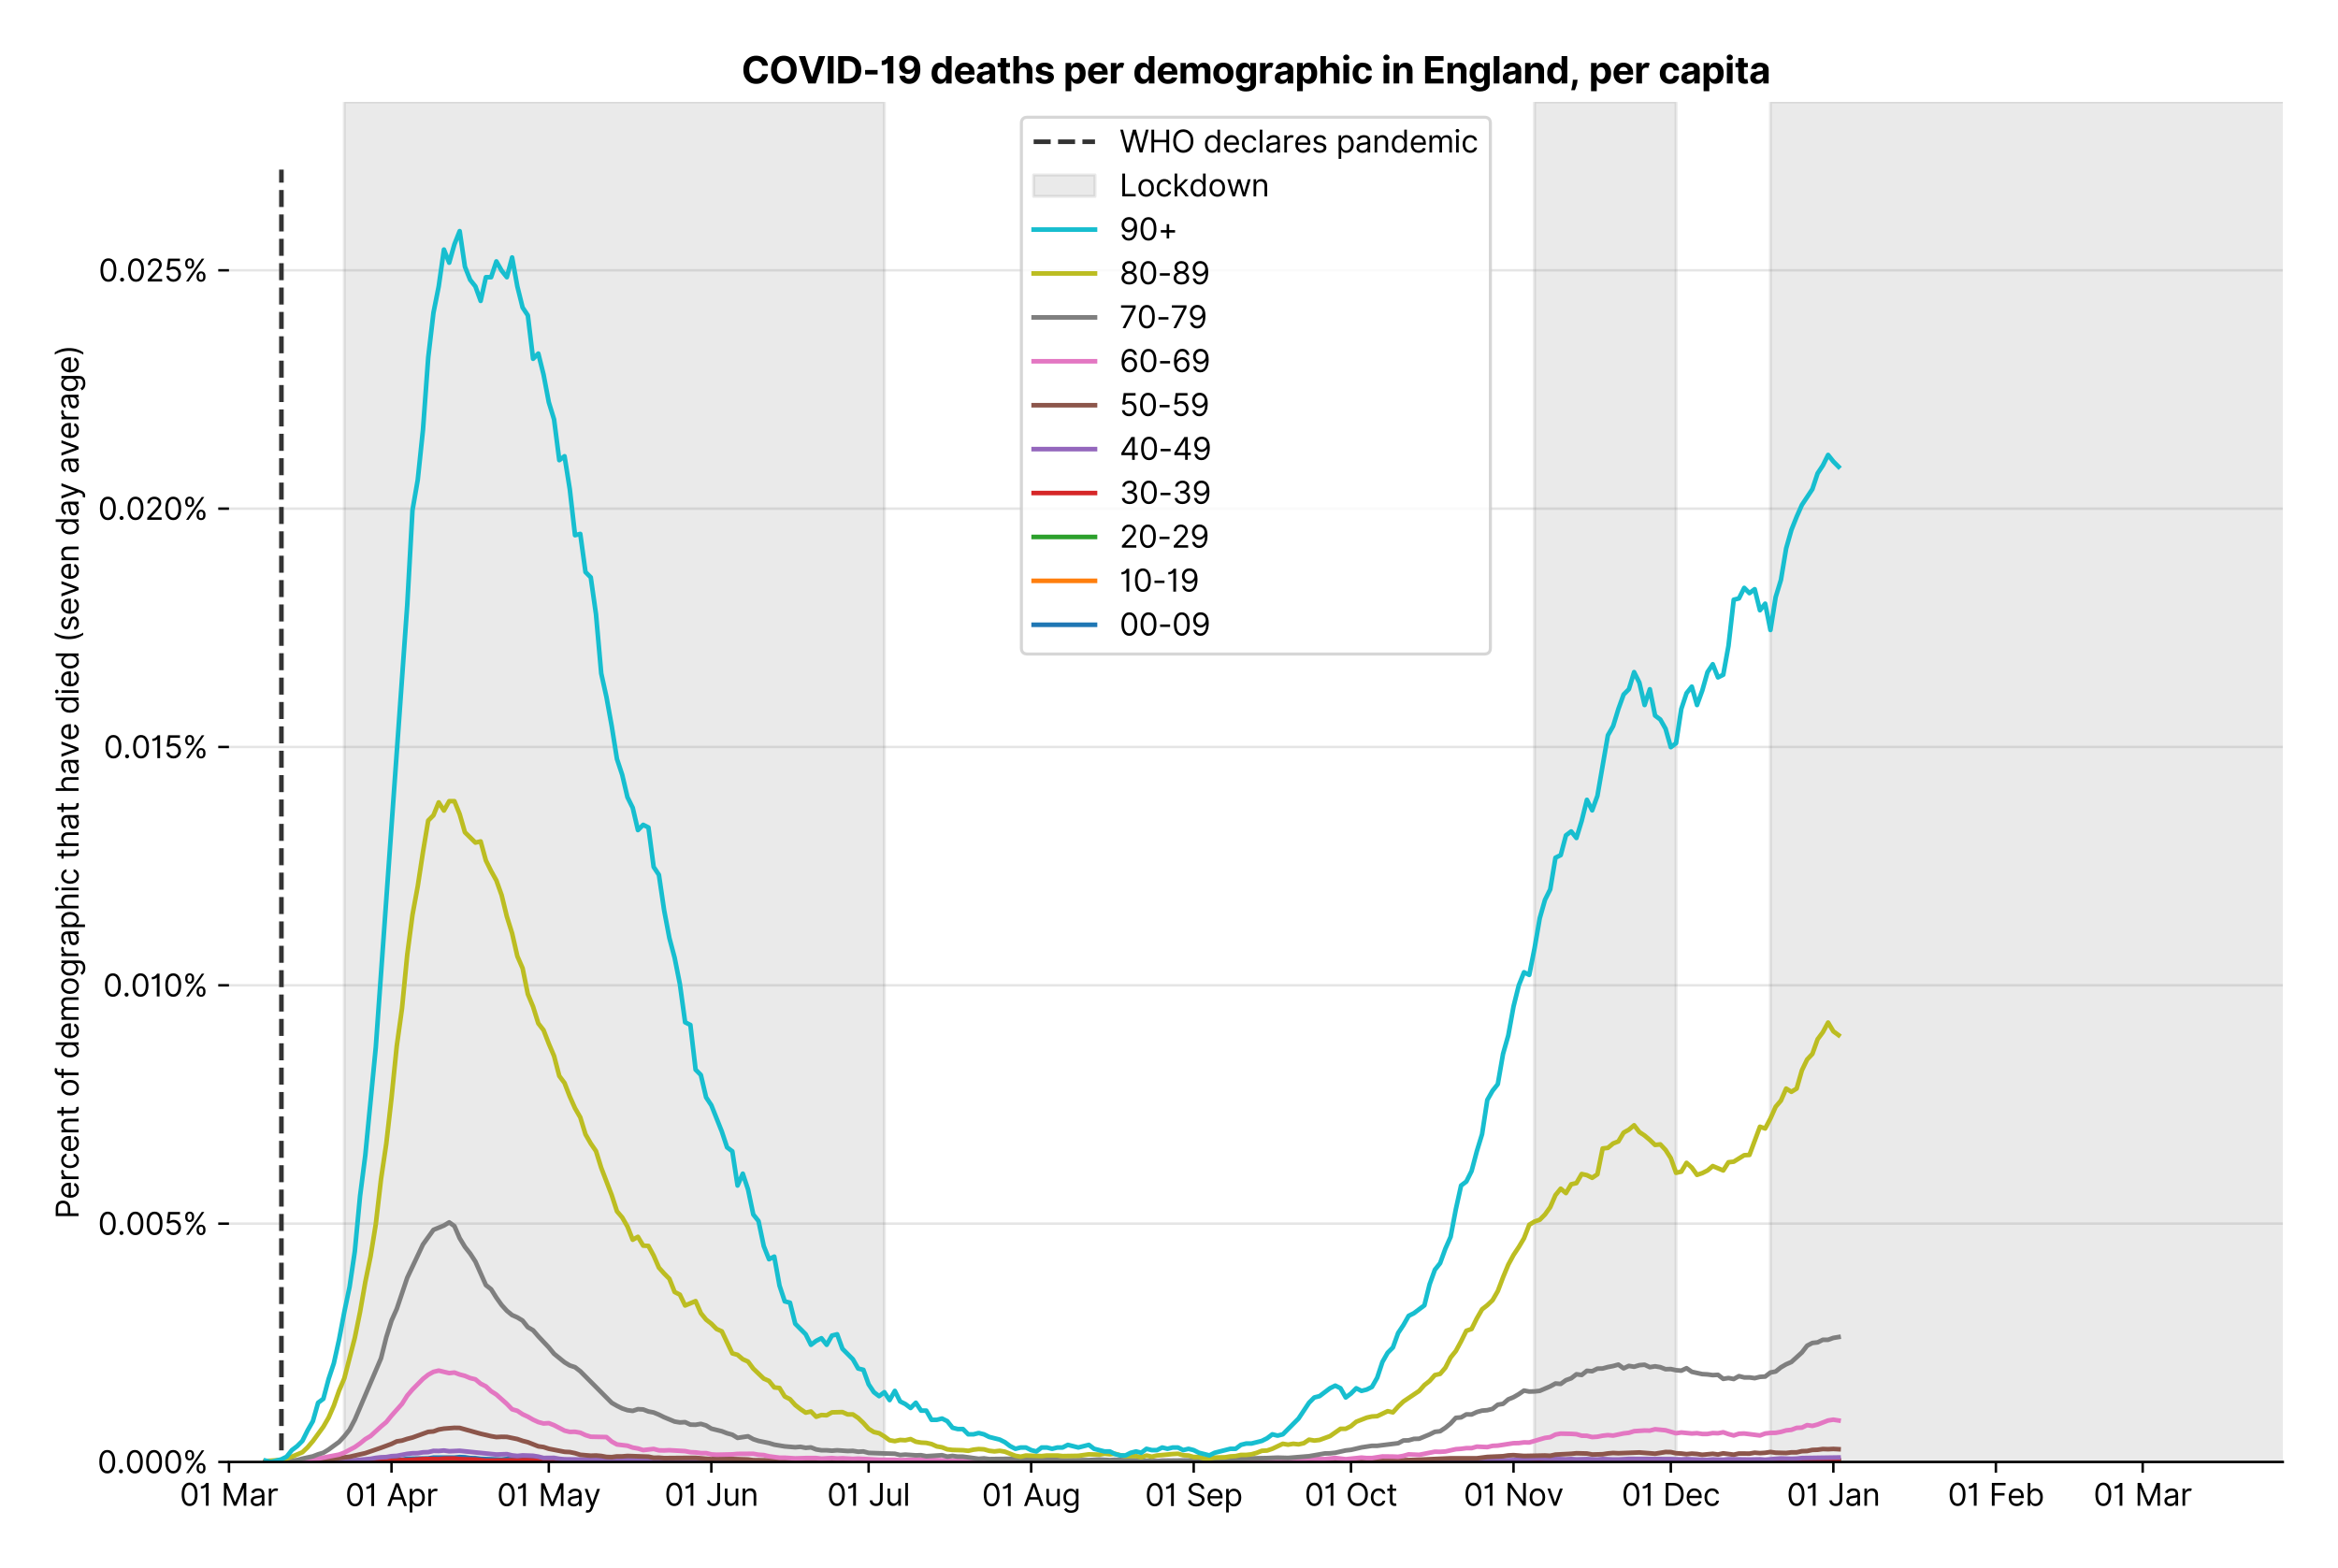 <?xml version="1.0" encoding="utf-8" standalone="no"?>
<!DOCTYPE svg PUBLIC "-//W3C//DTD SVG 1.1//EN"
  "http://www.w3.org/Graphics/SVG/1.1/DTD/svg11.dtd">
<svg version="1.1" viewBox="0 0 762.255 511.276" xmlns="http://www.w3.org/2000/svg" xmlns:xlink="http://www.w3.org/1999/xlink">
 <defs>
  <style type="text/css">*{stroke-linecap:butt;stroke-linejoin:round;}</style>
 </defs>
 <g id="figure_1">
  <g id="patch_1">
   <path d="M 0 511.276 
L 762.255 511.276 
L 762.255 0 
L 0 0 
z
" style="fill:#ffffff;"/>
  </g>
  <g id="axes_1">
   <g id="patch_2">
    <path d="M 74.655 476.745 
L 744.255 476.745 
L 744.255 33.225 
L 74.655 33.225 
z
" style="fill:#ffffff;"/>
   </g>
   <g id="matplotlib.axis_1">
    <g id="xtick_1">
     <g id="line2d_1">
      <defs>
       <path d="M 0 0 
L 0 3.5 
" id="m208a5e568f" style="stroke:#000000;stroke-width:0.8;"/>
      </defs>
      <g>
       <use style="stroke:#000000;stroke-width:0.8;" x="74.655" xlink:href="#m208a5e568f" y="476.745"/>
      </g>
     </g>
     <g id="text_1">
      <!-- 01 Mar -->
      <g transform="translate(58.618 491.018)scale(0.1 -0.1)">
       <defs>
        <path d="M 2000 -64 
Q 1230 -64 806 561 
Q 382 1186 382 2327 
Q 382 3459 809 4088 
Q 1236 4718 2000 4718 
Q 2764 4718 3191 4088 
Q 3618 3459 3618 2327 
Q 3618 1186 3194 561 
Q 2771 -64 2000 -64 
z
M 2000 436 
Q 2509 436 2791 927 
Q 3073 1418 3073 2327 
Q 3073 3234 2789 3730 
Q 2505 4227 2000 4227 
Q 1496 4227 1211 3730 
Q 927 3234 927 2327 
Q 927 1418 1210 927 
Q 1493 436 2000 436 
z
" id="Inter-Regular-30" transform="scale(0.016)"/>
        <path d="M 1973 4655 
L 1973 0 
L 1409 0 
L 1409 3836 
L 1373 3836 
Q 1341 3773 1209 3692 
Q 1077 3611 868 3551 
Q 659 3491 391 3491 
L 391 3964 
Q 661 3964 859 4061 
Q 1057 4159 1190 4291 
Q 1323 4423 1392 4529 
Q 1461 4636 1473 4655 
L 1973 4655 
z
" id="Inter-Regular-31" transform="scale(0.016)"/>
        <path id="Inter-Regular-20" transform="scale(0.016)"/>
        <path d="M 564 4655 
L 1236 4655 
L 2818 791 
L 2873 791 
L 4455 4655 
L 5127 4655 
L 5127 0 
L 4600 0 
L 4600 3536 
L 4555 3536 
L 3100 0 
L 2591 0 
L 1136 3536 
L 1091 3536 
L 1091 0 
L 564 0 
L 564 4655 
z
" id="Inter-Regular-4d" transform="scale(0.016)"/>
        <path d="M 1518 -82 
Q 1186 -82 916 44 
Q 646 170 486 410 
Q 327 650 327 991 
Q 327 1291 445 1478 
Q 564 1666 761 1773 
Q 959 1880 1199 1933 
Q 1439 1986 1682 2018 
Q 2000 2059 2199 2080 
Q 2398 2102 2490 2154 
Q 2582 2207 2582 2336 
L 2582 2355 
Q 2582 2691 2399 2877 
Q 2216 3064 1846 3064 
Q 1461 3064 1243 2895 
Q 1025 2727 936 2536 
L 427 2718 
Q 564 3036 792 3214 
Q 1021 3393 1292 3464 
Q 1564 3536 1827 3536 
Q 1996 3536 2215 3496 
Q 2434 3457 2640 3334 
Q 2846 3211 2982 2963 
Q 3118 2716 3118 2300 
L 3118 0 
L 2582 0 
L 2582 473 
L 2555 473 
Q 2500 359 2373 229 
Q 2246 100 2034 9 
Q 1823 -82 1518 -82 
z
M 1600 400 
Q 1918 400 2137 525 
Q 2357 650 2469 847 
Q 2582 1045 2582 1264 
L 2582 1755 
Q 2548 1714 2433 1681 
Q 2318 1648 2169 1624 
Q 2021 1600 1881 1583 
Q 1741 1566 1655 1555 
Q 1446 1527 1265 1467 
Q 1084 1407 974 1287 
Q 864 1168 864 964 
Q 864 684 1072 542 
Q 1280 400 1600 400 
z
" id="Inter-Regular-61" transform="scale(0.016)"/>
        <path d="M 491 0 
L 491 3491 
L 1009 3491 
L 1009 2964 
L 1046 2964 
Q 1139 3223 1389 3384 
Q 1639 3545 1955 3545 
Q 2100 3545 2209 3511 
Q 2318 3477 2400 3418 
L 2218 2964 
Q 2161 2993 2085 3010 
Q 2009 3027 1909 3027 
Q 1527 3027 1277 2794 
Q 1027 2561 1027 2209 
L 1027 0 
L 491 0 
z
" id="Inter-Regular-72" transform="scale(0.016)"/>
       </defs>
       <use xlink:href="#Inter-Regular-30"/>
       <use x="62.5" xlink:href="#Inter-Regular-31"/>
       <use x="106.676" xlink:href="#Inter-Regular-20"/>
       <use x="134.801" xlink:href="#Inter-Regular-4d"/>
       <use x="225.994" xlink:href="#Inter-Regular-61"/>
       <use x="282.386" xlink:href="#Inter-Regular-72"/>
      </g>
     </g>
    </g>
    <g id="xtick_2">
     <g id="line2d_2">
      <g>
       <use style="stroke:#000000;stroke-width:0.8;" x="127.645" xlink:href="#m208a5e568f" y="476.745"/>
      </g>
     </g>
     <g id="text_2">
      <!-- 01 Apr -->
      <g transform="translate(112.56 491.117)scale(0.1 -0.1)">
       <defs>
        <path d="M 755 0 
L 164 0 
L 1873 4655 
L 2455 4655 
L 4164 0 
L 3573 0 
L 3105 1318 
L 1223 1318 
L 755 0 
z
M 1400 1818 
L 2927 1818 
L 2182 3918 
L 2146 3918 
L 1400 1818 
z
" id="Inter-Regular-41" transform="scale(0.016)"/>
        <path d="M 491 -1309 
L 491 3491 
L 1009 3491 
L 1009 2936 
L 1073 2936 
Q 1132 3027 1237 3169 
Q 1343 3311 1542 3423 
Q 1741 3536 2082 3536 
Q 2523 3536 2859 3315 
Q 3196 3095 3384 2690 
Q 3573 2286 3573 1736 
Q 3573 1182 3384 776 
Q 3196 370 2861 148 
Q 2527 -73 2091 -73 
Q 1755 -73 1552 39 
Q 1350 152 1241 296 
Q 1132 441 1073 536 
L 1027 536 
L 1027 -1309 
L 491 -1309 
z
M 1018 1745 
Q 1018 1152 1276 780 
Q 1534 409 2018 409 
Q 2355 409 2581 587 
Q 2807 766 2921 1069 
Q 3036 1373 3036 1745 
Q 3036 2114 2923 2410 
Q 2811 2707 2585 2881 
Q 2359 3055 2018 3055 
Q 1527 3055 1272 2693 
Q 1018 2332 1018 1745 
z
" id="Inter-Regular-70" transform="scale(0.016)"/>
       </defs>
       <use xlink:href="#Inter-Regular-30"/>
       <use x="62.5" xlink:href="#Inter-Regular-31"/>
       <use x="106.676" xlink:href="#Inter-Regular-20"/>
       <use x="134.801" xlink:href="#Inter-Regular-41"/>
       <use x="202.415" xlink:href="#Inter-Regular-70"/>
       <use x="263.352" xlink:href="#Inter-Regular-72"/>
      </g>
     </g>
    </g>
    <g id="xtick_3">
     <g id="line2d_3">
      <g>
       <use style="stroke:#000000;stroke-width:0.8;" x="178.927" xlink:href="#m208a5e568f" y="476.745"/>
      </g>
     </g>
     <g id="text_3">
      <!-- 01 May -->
      <g transform="translate(162.023 491.117)scale(0.1 -0.1)">
       <defs>
        <path d="M 818 -1355 
Q 682 -1355 575 -1333 
Q 468 -1311 427 -1291 
L 564 -818 
Q 857 -893 1053 -814 
Q 1250 -736 1391 -345 
L 1509 -18 
L 218 3491 
L 800 3491 
L 1764 709 
L 1800 709 
L 2764 3491 
L 3346 3491 
L 1846 -564 
Q 1550 -1355 818 -1355 
z
" id="Inter-Regular-79" transform="scale(0.016)"/>
       </defs>
       <use xlink:href="#Inter-Regular-30"/>
       <use x="62.5" xlink:href="#Inter-Regular-31"/>
       <use x="106.676" xlink:href="#Inter-Regular-20"/>
       <use x="134.801" xlink:href="#Inter-Regular-4d"/>
       <use x="225.994" xlink:href="#Inter-Regular-61"/>
       <use x="282.386" xlink:href="#Inter-Regular-79"/>
      </g>
     </g>
    </g>
    <g id="xtick_4">
     <g id="line2d_4">
      <g>
       <use style="stroke:#000000;stroke-width:0.8;" x="231.917" xlink:href="#m208a5e568f" y="476.745"/>
      </g>
     </g>
     <g id="text_4">
      <!-- 01 Jun -->
      <g transform="translate(216.633 491.018)scale(0.1 -0.1)">
       <defs>
        <path d="M 2346 4655 
L 2909 4655 
L 2909 1327 
Q 2909 657 2549 296 
Q 2189 -64 1582 -64 
Q 1200 -64 902 76 
Q 605 216 434 475 
Q 264 734 264 1091 
L 818 1091 
Q 818 795 1034 615 
Q 1250 436 1582 436 
Q 1948 436 2147 664 
Q 2346 893 2346 1327 
L 2346 4655 
z
" id="Inter-Regular-4a" transform="scale(0.016)"/>
        <path d="M 2691 1427 
L 2691 3491 
L 3227 3491 
L 3227 0 
L 2691 0 
L 2691 591 
L 2655 591 
Q 2532 325 2273 140 
Q 2014 -45 1618 -45 
Q 1127 -45 809 280 
Q 491 605 491 1273 
L 491 3491 
L 1027 3491 
L 1027 1309 
Q 1027 927 1242 700 
Q 1457 473 1791 473 
Q 1991 473 2199 575 
Q 2407 677 2549 888 
Q 2691 1100 2691 1427 
z
" id="Inter-Regular-75" transform="scale(0.016)"/>
        <path d="M 1027 2100 
L 1027 0 
L 491 0 
L 491 3491 
L 1009 3491 
L 1009 2945 
L 1055 2945 
Q 1177 3211 1427 3373 
Q 1677 3536 2073 3536 
Q 2602 3536 2928 3211 
Q 3255 2886 3255 2218 
L 3255 0 
L 2718 0 
L 2718 2182 
Q 2718 2593 2504 2824 
Q 2291 3055 1918 3055 
Q 1534 3055 1280 2806 
Q 1027 2557 1027 2100 
z
" id="Inter-Regular-6e" transform="scale(0.016)"/>
       </defs>
       <use xlink:href="#Inter-Regular-30"/>
       <use x="62.5" xlink:href="#Inter-Regular-31"/>
       <use x="106.676" xlink:href="#Inter-Regular-20"/>
       <use x="134.801" xlink:href="#Inter-Regular-4a"/>
       <use x="189.063" xlink:href="#Inter-Regular-75"/>
       <use x="247.159" xlink:href="#Inter-Regular-6e"/>
      </g>
     </g>
    </g>
    <g id="xtick_5">
     <g id="line2d_5">
      <g>
       <use style="stroke:#000000;stroke-width:0.8;" x="283.198" xlink:href="#m208a5e568f" y="476.745"/>
      </g>
     </g>
     <g id="text_5">
      <!-- 01 Jul -->
      <g transform="translate(269.655 491.018)scale(0.1 -0.1)">
       <defs>
        <path d="M 1027 4655 
L 1027 0 
L 491 0 
L 491 4655 
L 1027 4655 
z
" id="Inter-Regular-6c" transform="scale(0.016)"/>
       </defs>
       <use xlink:href="#Inter-Regular-30"/>
       <use x="62.5" xlink:href="#Inter-Regular-31"/>
       <use x="106.676" xlink:href="#Inter-Regular-20"/>
       <use x="134.801" xlink:href="#Inter-Regular-4a"/>
       <use x="189.063" xlink:href="#Inter-Regular-75"/>
       <use x="247.159" xlink:href="#Inter-Regular-6c"/>
      </g>
     </g>
    </g>
    <g id="xtick_6">
     <g id="line2d_6">
      <g>
       <use style="stroke:#000000;stroke-width:0.8;" x="336.189" xlink:href="#m208a5e568f" y="476.745"/>
      </g>
     </g>
     <g id="text_6">
      <!-- 01 Aug -->
      <g transform="translate(320.117 491.117)scale(0.1 -0.1)">
       <defs>
        <path d="M 1900 -1382 
Q 1316 -1382 976 -1169 
Q 636 -957 473 -682 
L 900 -382 
Q 973 -477 1084 -601 
Q 1196 -725 1390 -817 
Q 1584 -909 1900 -909 
Q 2323 -909 2598 -704 
Q 2873 -500 2873 -64 
L 2873 645 
L 2827 645 
Q 2768 550 2660 410 
Q 2552 270 2351 162 
Q 2150 55 1809 55 
Q 1386 55 1051 255 
Q 716 455 521 836 
Q 327 1218 327 1764 
Q 327 2300 516 2699 
Q 705 3098 1041 3317 
Q 1377 3536 1818 3536 
Q 2159 3536 2360 3423 
Q 2561 3311 2669 3169 
Q 2777 3027 2836 2936 
L 2891 2936 
L 2891 3491 
L 3409 3491 
L 3409 -100 
Q 3409 -550 3205 -833 
Q 3002 -1116 2660 -1249 
Q 2318 -1382 1900 -1382 
z
M 1882 536 
Q 2366 536 2624 864 
Q 2882 1193 2882 1773 
Q 2882 2339 2627 2697 
Q 2373 3055 1882 3055 
Q 1541 3055 1315 2882 
Q 1089 2709 976 2418 
Q 864 2127 864 1773 
Q 864 1227 1120 881 
Q 1377 536 1882 536 
z
" id="Inter-Regular-67" transform="scale(0.016)"/>
       </defs>
       <use xlink:href="#Inter-Regular-30"/>
       <use x="62.5" xlink:href="#Inter-Regular-31"/>
       <use x="106.676" xlink:href="#Inter-Regular-20"/>
       <use x="134.801" xlink:href="#Inter-Regular-41"/>
       <use x="202.415" xlink:href="#Inter-Regular-75"/>
       <use x="260.511" xlink:href="#Inter-Regular-67"/>
      </g>
     </g>
    </g>
    <g id="xtick_7">
     <g id="line2d_7">
      <g>
       <use style="stroke:#000000;stroke-width:0.8;" x="389.18" xlink:href="#m208a5e568f" y="476.745"/>
      </g>
     </g>
     <g id="text_7">
      <!-- 01 Sep -->
      <g transform="translate(373.292 491.117)scale(0.1 -0.1)">
       <defs>
        <path d="M 3109 3491 
Q 3068 3836 2777 4027 
Q 2486 4218 2064 4218 
Q 1600 4218 1318 3999 
Q 1036 3780 1036 3445 
Q 1036 3195 1189 3042 
Q 1343 2889 1553 2803 
Q 1764 2718 1936 2673 
L 2409 2545 
Q 2591 2498 2815 2414 
Q 3039 2330 3244 2185 
Q 3450 2041 3584 1816 
Q 3718 1591 3718 1264 
Q 3718 886 3521 581 
Q 3325 277 2949 97 
Q 2573 -82 2036 -82 
Q 1286 -82 845 272 
Q 405 627 364 1200 
L 946 1200 
Q 968 936 1124 764 
Q 1280 593 1519 510 
Q 1759 427 2036 427 
Q 2359 427 2616 533 
Q 2873 639 3023 828 
Q 3173 1018 3173 1273 
Q 3173 1505 3043 1650 
Q 2914 1795 2702 1886 
Q 2491 1977 2246 2045 
L 1673 2209 
Q 1127 2366 809 2657 
Q 491 2948 491 3418 
Q 491 3809 703 4101 
Q 916 4393 1276 4555 
Q 1636 4718 2082 4718 
Q 2532 4718 2882 4558 
Q 3232 4398 3437 4120 
Q 3643 3843 3655 3491 
L 3109 3491 
z
" id="Inter-Regular-53" transform="scale(0.016)"/>
        <path d="M 1955 -73 
Q 1450 -73 1085 151 
Q 721 375 524 778 
Q 327 1182 327 1718 
Q 327 2255 524 2665 
Q 721 3075 1074 3305 
Q 1427 3536 1900 3536 
Q 2173 3536 2439 3445 
Q 2705 3355 2923 3151 
Q 3141 2948 3270 2614 
Q 3400 2280 3400 1791 
L 3400 1564 
L 866 1564 
Q 884 1005 1183 707 
Q 1482 409 1955 409 
Q 2271 409 2498 545 
Q 2725 682 2827 955 
L 3346 809 
Q 3223 414 2854 170 
Q 2486 -73 1955 -73 
z
M 866 2027 
L 2855 2027 
Q 2855 2470 2595 2762 
Q 2336 3055 1900 3055 
Q 1593 3055 1368 2911 
Q 1143 2768 1013 2533 
Q 884 2298 866 2027 
z
" id="Inter-Regular-65" transform="scale(0.016)"/>
       </defs>
       <use xlink:href="#Inter-Regular-30"/>
       <use x="62.5" xlink:href="#Inter-Regular-31"/>
       <use x="106.676" xlink:href="#Inter-Regular-20"/>
       <use x="134.801" xlink:href="#Inter-Regular-53"/>
       <use x="198.58" xlink:href="#Inter-Regular-65"/>
       <use x="256.818" xlink:href="#Inter-Regular-70"/>
      </g>
     </g>
    </g>
    <g id="xtick_8">
     <g id="line2d_8">
      <g>
       <use style="stroke:#000000;stroke-width:0.8;" x="440.461" xlink:href="#m208a5e568f" y="476.745"/>
      </g>
     </g>
     <g id="text_8">
      <!-- 01 Oct -->
      <g transform="translate(425.305 491.018)scale(0.1 -0.1)">
       <defs>
        <path d="M 4491 2327 
Q 4491 1591 4225 1054 
Q 3959 518 3495 227 
Q 3032 -64 2436 -64 
Q 1841 -64 1377 227 
Q 914 518 648 1054 
Q 382 1591 382 2327 
Q 382 3064 648 3600 
Q 914 4136 1377 4427 
Q 1841 4718 2436 4718 
Q 3032 4718 3495 4427 
Q 3959 4136 4225 3600 
Q 4491 3064 4491 2327 
z
M 3946 2327 
Q 3946 2932 3744 3348 
Q 3543 3764 3201 3977 
Q 2859 4191 2436 4191 
Q 2014 4191 1672 3977 
Q 1330 3764 1128 3348 
Q 927 2932 927 2327 
Q 927 1723 1128 1307 
Q 1330 891 1672 677 
Q 2014 464 2436 464 
Q 2859 464 3201 677 
Q 3543 891 3744 1307 
Q 3946 1723 3946 2327 
z
" id="Inter-Regular-4f" transform="scale(0.016)"/>
        <path d="M 1909 -73 
Q 1418 -73 1063 159 
Q 709 391 518 798 
Q 327 1205 327 1727 
Q 327 2259 524 2667 
Q 721 3075 1074 3305 
Q 1427 3536 1900 3536 
Q 2268 3536 2563 3400 
Q 2859 3264 3047 3018 
Q 3236 2773 3282 2445 
L 2746 2445 
Q 2684 2684 2474 2869 
Q 2264 3055 1909 3055 
Q 1439 3055 1151 2697 
Q 864 2339 864 1745 
Q 864 1139 1148 774 
Q 1432 409 1909 409 
Q 2223 409 2447 570 
Q 2671 732 2746 1018 
L 3282 1018 
Q 3236 709 3058 462 
Q 2880 216 2588 71 
Q 2296 -73 1909 -73 
z
" id="Inter-Regular-63" transform="scale(0.016)"/>
        <path d="M 2009 3491 
L 2009 3036 
L 1264 3036 
L 1264 1000 
Q 1264 773 1331 660 
Q 1398 548 1503 510 
Q 1609 473 1727 473 
Q 1816 473 1873 483 
Q 1930 493 1964 500 
L 2073 18 
Q 2018 -2 1920 -23 
Q 1823 -45 1673 -45 
Q 1446 -45 1228 52 
Q 1011 150 869 350 
Q 727 550 727 855 
L 727 3036 
L 200 3036 
L 200 3491 
L 727 3491 
L 727 4327 
L 1264 4327 
L 1264 3491 
L 2009 3491 
z
" id="Inter-Regular-74" transform="scale(0.016)"/>
       </defs>
       <use xlink:href="#Inter-Regular-30"/>
       <use x="62.5" xlink:href="#Inter-Regular-31"/>
       <use x="106.676" xlink:href="#Inter-Regular-20"/>
       <use x="134.801" xlink:href="#Inter-Regular-4f"/>
       <use x="210.938" xlink:href="#Inter-Regular-63"/>
       <use x="266.761" xlink:href="#Inter-Regular-74"/>
      </g>
     </g>
    </g>
    <g id="xtick_9">
     <g id="line2d_9">
      <g>
       <use style="stroke:#000000;stroke-width:0.8;" x="493.451" xlink:href="#m208a5e568f" y="476.745"/>
      </g>
     </g>
     <g id="text_9">
      <!-- 01 Nov -->
      <g transform="translate(477.18 491.018)scale(0.1 -0.1)">
       <defs>
        <path d="M 4255 4655 
L 4255 0 
L 3709 0 
L 1173 3655 
L 1127 3655 
L 1127 0 
L 564 0 
L 564 4655 
L 1109 4655 
L 3655 991 
L 3700 991 
L 3700 4655 
L 4255 4655 
z
" id="Inter-Regular-4e" transform="scale(0.016)"/>
        <path d="M 1909 -73 
Q 1436 -73 1080 152 
Q 725 377 526 781 
Q 327 1186 327 1727 
Q 327 2273 526 2679 
Q 725 3086 1080 3311 
Q 1436 3536 1909 3536 
Q 2382 3536 2737 3311 
Q 3093 3086 3292 2679 
Q 3491 2273 3491 1727 
Q 3491 1186 3292 781 
Q 3093 377 2737 152 
Q 2382 -73 1909 -73 
z
M 1909 409 
Q 2268 409 2500 593 
Q 2732 777 2843 1077 
Q 2955 1377 2955 1727 
Q 2955 2077 2843 2379 
Q 2732 2682 2500 2868 
Q 2268 3055 1909 3055 
Q 1550 3055 1318 2868 
Q 1086 2682 975 2379 
Q 864 2077 864 1727 
Q 864 1377 975 1077 
Q 1086 777 1318 593 
Q 1550 409 1909 409 
z
" id="Inter-Regular-6f" transform="scale(0.016)"/>
        <path d="M 3346 3491 
L 2055 0 
L 1509 0 
L 218 3491 
L 800 3491 
L 1764 709 
L 1800 709 
L 2764 3491 
L 3346 3491 
z
" id="Inter-Regular-76" transform="scale(0.016)"/>
       </defs>
       <use xlink:href="#Inter-Regular-30"/>
       <use x="62.5" xlink:href="#Inter-Regular-31"/>
       <use x="106.676" xlink:href="#Inter-Regular-20"/>
       <use x="134.801" xlink:href="#Inter-Regular-4e"/>
       <use x="210.085" xlink:href="#Inter-Regular-6f"/>
       <use x="269.744" xlink:href="#Inter-Regular-76"/>
      </g>
     </g>
    </g>
    <g id="xtick_10">
     <g id="line2d_10">
      <g>
       <use style="stroke:#000000;stroke-width:0.8;" x="544.733" xlink:href="#m208a5e568f" y="476.745"/>
      </g>
     </g>
     <g id="text_10">
      <!-- 01 Dec -->
      <g transform="translate(528.696 491.018)scale(0.1 -0.1)">
       <defs>
        <path d="M 2000 0 
L 564 0 
L 564 4655 
L 2064 4655 
Q 2741 4655 3223 4376 
Q 3705 4098 3961 3578 
Q 4218 3059 4218 2336 
Q 4218 1609 3959 1085 
Q 3700 561 3204 280 
Q 2709 0 2000 0 
z
M 1127 500 
L 1964 500 
Q 2830 500 3251 992 
Q 3673 1484 3673 2336 
Q 3673 3182 3259 3668 
Q 2846 4155 2027 4155 
L 1127 4155 
L 1127 500 
z
" id="Inter-Regular-44" transform="scale(0.016)"/>
       </defs>
       <use xlink:href="#Inter-Regular-30"/>
       <use x="62.5" xlink:href="#Inter-Regular-31"/>
       <use x="106.676" xlink:href="#Inter-Regular-20"/>
       <use x="134.801" xlink:href="#Inter-Regular-44"/>
       <use x="206.676" xlink:href="#Inter-Regular-65"/>
       <use x="264.915" xlink:href="#Inter-Regular-63"/>
      </g>
     </g>
    </g>
    <g id="xtick_11">
     <g id="line2d_11">
      <g>
       <use style="stroke:#000000;stroke-width:0.8;" x="597.723" xlink:href="#m208a5e568f" y="476.745"/>
      </g>
     </g>
     <g id="text_11">
      <!-- 01 Jan -->
      <g transform="translate(582.524 491.018)scale(0.1 -0.1)">
       <use xlink:href="#Inter-Regular-30"/>
       <use x="62.5" xlink:href="#Inter-Regular-31"/>
       <use x="106.676" xlink:href="#Inter-Regular-20"/>
       <use x="134.801" xlink:href="#Inter-Regular-4a"/>
       <use x="189.063" xlink:href="#Inter-Regular-61"/>
       <use x="245.455" xlink:href="#Inter-Regular-6e"/>
      </g>
     </g>
    </g>
    <g id="xtick_12">
     <g id="line2d_12">
      <g>
       <use style="stroke:#000000;stroke-width:0.8;" x="650.714" xlink:href="#m208a5e568f" y="476.745"/>
      </g>
     </g>
     <g id="text_12">
      <!-- 01 Feb -->
      <g transform="translate(635.025 491.018)scale(0.1 -0.1)">
       <defs>
        <path d="M 564 0 
L 564 4655 
L 3355 4655 
L 3355 4155 
L 1127 4155 
L 1127 2582 
L 3146 2582 
L 3146 2082 
L 1127 2082 
L 1127 0 
L 564 0 
z
" id="Inter-Regular-46" transform="scale(0.016)"/>
        <path d="M 564 0 
L 564 4655 
L 1100 4655 
L 1100 2936 
L 1146 2936 
Q 1205 3027 1310 3169 
Q 1416 3311 1615 3423 
Q 1814 3536 2155 3536 
Q 2596 3536 2932 3315 
Q 3268 3095 3457 2690 
Q 3646 2286 3646 1736 
Q 3646 1182 3457 776 
Q 3268 370 2934 148 
Q 2600 -73 2164 -73 
Q 1827 -73 1625 39 
Q 1423 152 1314 296 
Q 1205 441 1146 536 
L 1082 536 
L 1082 0 
L 564 0 
z
M 1091 1745 
Q 1091 1152 1349 780 
Q 1607 409 2091 409 
Q 2427 409 2653 587 
Q 2880 766 2994 1069 
Q 3109 1373 3109 1745 
Q 3109 2114 2996 2410 
Q 2884 2707 2658 2881 
Q 2432 3055 2091 3055 
Q 1600 3055 1345 2693 
Q 1091 2332 1091 1745 
z
" id="Inter-Regular-62" transform="scale(0.016)"/>
       </defs>
       <use xlink:href="#Inter-Regular-30"/>
       <use x="62.5" xlink:href="#Inter-Regular-31"/>
       <use x="106.676" xlink:href="#Inter-Regular-20"/>
       <use x="134.801" xlink:href="#Inter-Regular-46"/>
       <use x="193.466" xlink:href="#Inter-Regular-65"/>
       <use x="251.705" xlink:href="#Inter-Regular-62"/>
      </g>
     </g>
    </g>
    <g id="xtick_13">
     <g id="line2d_13">
      <g>
       <use style="stroke:#000000;stroke-width:0.8;" x="698.576" xlink:href="#m208a5e568f" y="476.745"/>
      </g>
     </g>
     <g id="text_13">
      <!-- 01 Mar -->
      <g transform="translate(682.54 491.018)scale(0.1 -0.1)">
       <use xlink:href="#Inter-Regular-30"/>
       <use x="62.5" xlink:href="#Inter-Regular-31"/>
       <use x="106.676" xlink:href="#Inter-Regular-20"/>
       <use x="134.801" xlink:href="#Inter-Regular-4d"/>
       <use x="225.994" xlink:href="#Inter-Regular-61"/>
       <use x="282.386" xlink:href="#Inter-Regular-72"/>
      </g>
     </g>
    </g>
   </g>
   <g id="matplotlib.axis_2">
    <g id="ytick_1">
     <g id="line2d_14">
      <path clip-path="url(#pf6c877b641)" d="M 74.655 476.745 
L 744.255 476.745 
" style="fill:none;stroke:#e5e5e5;stroke-linecap:square;stroke-width:0.8;"/>
     </g>
     <g id="line2d_15">
      <defs>
       <path d="M 0 0 
L -3.5 0 
" id="m77e11bd0b7" style="stroke:#000000;stroke-width:0.8;"/>
      </defs>
      <g>
       <use style="stroke:#000000;stroke-width:0.8;" x="74.655" xlink:href="#m77e11bd0b7" y="476.745"/>
      </g>
     </g>
     <g id="text_14">
      <!-- 0.000% -->
      <g transform="translate(31.773 480.382)scale(0.1 -0.1)">
       <defs>
        <path d="M 882 -36 
Q 714 -36 593 84 
Q 473 205 473 373 
Q 473 541 593 661 
Q 714 782 882 782 
Q 1050 782 1170 661 
Q 1291 541 1291 373 
Q 1291 205 1170 84 
Q 1050 -36 882 -36 
z
" id="Inter-Regular-2e" transform="scale(0.016)"/>
        <path d="M 2855 873 
L 2855 1118 
Q 2855 1373 2960 1585 
Q 3066 1798 3269 1926 
Q 3473 2055 3764 2055 
Q 4059 2055 4259 1926 
Q 4459 1798 4561 1585 
Q 4664 1373 4664 1118 
L 4664 873 
Q 4664 618 4560 405 
Q 4457 193 4256 64 
Q 4055 -64 3764 -64 
Q 3468 -64 3266 64 
Q 3064 193 2959 405 
Q 2855 618 2855 873 
z
M 536 3536 
L 536 3782 
Q 536 4036 642 4248 
Q 748 4461 951 4589 
Q 1155 4718 1446 4718 
Q 1741 4718 1941 4589 
Q 2141 4461 2243 4248 
Q 2346 4036 2346 3782 
L 2346 3536 
Q 2346 3282 2242 3069 
Q 2139 2857 1937 2728 
Q 1736 2600 1446 2600 
Q 1150 2600 948 2728 
Q 746 2857 641 3069 
Q 536 3282 536 3536 
z
M 709 0 
L 3909 4655 
L 4427 4655 
L 1227 0 
L 709 0 
z
M 3318 1118 
L 3318 873 
Q 3318 661 3418 494 
Q 3518 327 3764 327 
Q 4002 327 4101 494 
Q 4200 661 4200 873 
L 4200 1118 
Q 4200 1330 4104 1497 
Q 4009 1664 3764 1664 
Q 3525 1664 3421 1497 
Q 3318 1330 3318 1118 
z
M 1000 3782 
L 1000 3536 
Q 1000 3325 1100 3158 
Q 1200 2991 1446 2991 
Q 1684 2991 1783 3158 
Q 1882 3325 1882 3536 
L 1882 3782 
Q 1882 3993 1786 4160 
Q 1691 4327 1446 4327 
Q 1207 4327 1103 4160 
Q 1000 3993 1000 3782 
z
" id="Inter-Regular-25" transform="scale(0.016)"/>
       </defs>
       <use xlink:href="#Inter-Regular-30"/>
       <use x="62.5" xlink:href="#Inter-Regular-2e"/>
       <use x="90.057" xlink:href="#Inter-Regular-30"/>
       <use x="152.557" xlink:href="#Inter-Regular-30"/>
       <use x="215.057" xlink:href="#Inter-Regular-30"/>
       <use x="277.557" xlink:href="#Inter-Regular-25"/>
      </g>
     </g>
    </g>
    <g id="ytick_2">
     <g id="line2d_16">
      <path clip-path="url(#pf6c877b641)" d="M 74.655 399.026 
L 744.255 399.026 
" style="fill:none;stroke:#e5e5e5;stroke-linecap:square;stroke-width:0.8;"/>
     </g>
     <g id="line2d_17">
      <g>
       <use style="stroke:#000000;stroke-width:0.8;" x="74.655" xlink:href="#m77e11bd0b7" y="399.026"/>
      </g>
     </g>
     <g id="text_15">
      <!-- 0.005% -->
      <g transform="translate(31.944 402.663)scale(0.1 -0.1)">
       <defs>
        <path d="M 1936 -64 
Q 1536 -64 1216 95 
Q 896 255 702 532 
Q 509 809 491 1164 
L 1036 1164 
Q 1068 848 1324 642 
Q 1580 436 1936 436 
Q 2223 436 2447 570 
Q 2671 705 2799 940 
Q 2927 1175 2927 1473 
Q 2927 1777 2794 2017 
Q 2661 2257 2429 2395 
Q 2198 2534 1900 2536 
Q 1686 2539 1461 2472 
Q 1236 2405 1091 2300 
L 564 2364 
L 846 4655 
L 3264 4655 
L 3264 4155 
L 1318 4155 
L 1155 2782 
L 1182 2782 
Q 1325 2895 1541 2970 
Q 1757 3045 1991 3045 
Q 2418 3045 2753 2842 
Q 3089 2639 3281 2286 
Q 3473 1934 3473 1482 
Q 3473 1036 3274 687 
Q 3075 339 2727 137 
Q 2380 -64 1936 -64 
z
" id="Inter-Regular-35" transform="scale(0.016)"/>
       </defs>
       <use xlink:href="#Inter-Regular-30"/>
       <use x="62.5" xlink:href="#Inter-Regular-2e"/>
       <use x="90.057" xlink:href="#Inter-Regular-30"/>
       <use x="152.557" xlink:href="#Inter-Regular-30"/>
       <use x="215.057" xlink:href="#Inter-Regular-35"/>
       <use x="275.852" xlink:href="#Inter-Regular-25"/>
      </g>
     </g>
    </g>
    <g id="ytick_3">
     <g id="line2d_18">
      <path clip-path="url(#pf6c877b641)" d="M 74.655 321.307 
L 744.255 321.307 
" style="fill:none;stroke:#e5e5e5;stroke-linecap:square;stroke-width:0.8;"/>
     </g>
     <g id="line2d_19">
      <g>
       <use style="stroke:#000000;stroke-width:0.8;" x="74.655" xlink:href="#m77e11bd0b7" y="321.307"/>
      </g>
     </g>
     <g id="text_16">
      <!-- 0.010% -->
      <g transform="translate(33.606 324.944)scale(0.1 -0.1)">
       <use xlink:href="#Inter-Regular-30"/>
       <use x="62.5" xlink:href="#Inter-Regular-2e"/>
       <use x="90.057" xlink:href="#Inter-Regular-30"/>
       <use x="152.557" xlink:href="#Inter-Regular-31"/>
       <use x="196.733" xlink:href="#Inter-Regular-30"/>
       <use x="259.233" xlink:href="#Inter-Regular-25"/>
      </g>
     </g>
    </g>
    <g id="ytick_4">
     <g id="line2d_20">
      <path clip-path="url(#pf6c877b641)" d="M 74.655 243.588 
L 744.255 243.588 
" style="fill:none;stroke:#e5e5e5;stroke-linecap:square;stroke-width:0.8;"/>
     </g>
     <g id="line2d_21">
      <g>
       <use style="stroke:#000000;stroke-width:0.8;" x="74.655" xlink:href="#m77e11bd0b7" y="243.588"/>
      </g>
     </g>
     <g id="text_17">
      <!-- 0.015% -->
      <g transform="translate(33.777 247.225)scale(0.1 -0.1)">
       <use xlink:href="#Inter-Regular-30"/>
       <use x="62.5" xlink:href="#Inter-Regular-2e"/>
       <use x="90.057" xlink:href="#Inter-Regular-30"/>
       <use x="152.557" xlink:href="#Inter-Regular-31"/>
       <use x="196.733" xlink:href="#Inter-Regular-35"/>
       <use x="257.528" xlink:href="#Inter-Regular-25"/>
      </g>
     </g>
    </g>
    <g id="ytick_5">
     <g id="line2d_22">
      <path clip-path="url(#pf6c877b641)" d="M 74.655 165.869 
L 744.255 165.869 
" style="fill:none;stroke:#e5e5e5;stroke-linecap:square;stroke-width:0.8;"/>
     </g>
     <g id="line2d_23">
      <g>
       <use style="stroke:#000000;stroke-width:0.8;" x="74.655" xlink:href="#m77e11bd0b7" y="165.869"/>
      </g>
     </g>
     <g id="text_18">
      <!-- 0.020% -->
      <g transform="translate(31.972 169.506)scale(0.1 -0.1)">
       <defs>
        <path d="M 482 0 
L 482 409 
L 2018 2091 
Q 2289 2386 2464 2605 
Q 2639 2825 2724 3019 
Q 2809 3214 2809 3427 
Q 2809 3795 2553 4011 
Q 2298 4227 1918 4227 
Q 1514 4227 1275 3985 
Q 1036 3743 1036 3345 
L 500 3345 
Q 500 3755 688 4064 
Q 877 4373 1203 4545 
Q 1530 4718 1936 4718 
Q 2346 4718 2661 4545 
Q 2977 4373 3156 4079 
Q 3336 3786 3336 3427 
Q 3336 3170 3244 2926 
Q 3152 2682 2926 2383 
Q 2700 2084 2300 1655 
L 1255 536 
L 1255 500 
L 3418 500 
L 3418 0 
L 482 0 
z
" id="Inter-Regular-32" transform="scale(0.016)"/>
       </defs>
       <use xlink:href="#Inter-Regular-30"/>
       <use x="62.5" xlink:href="#Inter-Regular-2e"/>
       <use x="90.057" xlink:href="#Inter-Regular-30"/>
       <use x="152.557" xlink:href="#Inter-Regular-32"/>
       <use x="213.068" xlink:href="#Inter-Regular-30"/>
       <use x="275.568" xlink:href="#Inter-Regular-25"/>
      </g>
     </g>
    </g>
    <g id="ytick_6">
     <g id="line2d_24">
      <path clip-path="url(#pf6c877b641)" d="M 74.655 88.15 
L 744.255 88.15 
" style="fill:none;stroke:#e5e5e5;stroke-linecap:square;stroke-width:0.8;"/>
     </g>
     <g id="line2d_25">
      <g>
       <use style="stroke:#000000;stroke-width:0.8;" x="74.655" xlink:href="#m77e11bd0b7" y="88.15"/>
      </g>
     </g>
     <g id="text_19">
      <!-- 0.025% -->
      <g transform="translate(32.142 91.787)scale(0.1 -0.1)">
       <use xlink:href="#Inter-Regular-30"/>
       <use x="62.5" xlink:href="#Inter-Regular-2e"/>
       <use x="90.057" xlink:href="#Inter-Regular-30"/>
       <use x="152.557" xlink:href="#Inter-Regular-32"/>
       <use x="213.068" xlink:href="#Inter-Regular-35"/>
       <use x="273.864" xlink:href="#Inter-Regular-25"/>
      </g>
     </g>
    </g>
    <g id="text_20">
     <!-- Percent of demographic that have died (seven day average) -->
     <g transform="translate(25.614 397.458)rotate(-90)scale(0.1 -0.1)">
      <defs>
       <path d="M 564 0 
L 564 4655 
L 2136 4655 
Q 2684 4655 3033 4458 
Q 3382 4261 3550 3927 
Q 3718 3593 3718 3182 
Q 3718 2770 3551 2434 
Q 3384 2098 3036 1899 
Q 2689 1700 2146 1700 
L 1127 1700 
L 1127 0 
L 564 0 
z
M 1127 2200 
L 2127 2200 
Q 2689 2200 2926 2482 
Q 3164 2764 3164 3182 
Q 3164 3602 2925 3878 
Q 2686 4155 2118 4155 
L 1127 4155 
L 1127 2200 
z
" id="Inter-Regular-50" transform="scale(0.016)"/>
       <path d="M 2046 3491 
L 2046 3036 
L 1264 3036 
L 1264 0 
L 727 0 
L 727 3036 
L 164 3036 
L 164 3491 
L 727 3491 
L 727 3973 
Q 727 4273 868 4473 
Q 1009 4673 1234 4773 
Q 1459 4873 1709 4873 
Q 1907 4873 2032 4841 
Q 2157 4809 2218 4782 
L 2064 4318 
Q 2023 4332 1951 4352 
Q 1880 4373 1764 4373 
Q 1498 4373 1381 4239 
Q 1264 4105 1264 3845 
L 1264 3491 
L 2046 3491 
z
" id="Inter-Regular-66" transform="scale(0.016)"/>
       <path d="M 1809 -73 
Q 1373 -73 1039 148 
Q 705 370 516 776 
Q 327 1182 327 1736 
Q 327 2286 516 2690 
Q 705 3095 1041 3315 
Q 1377 3536 1818 3536 
Q 2159 3536 2358 3423 
Q 2557 3311 2662 3169 
Q 2768 3027 2827 2936 
L 2873 2936 
L 2873 4655 
L 3409 4655 
L 3409 0 
L 2891 0 
L 2891 536 
L 2827 536 
Q 2768 441 2659 296 
Q 2550 152 2348 39 
Q 2146 -73 1809 -73 
z
M 1882 409 
Q 2366 409 2624 780 
Q 2882 1152 2882 1745 
Q 2882 2332 2627 2693 
Q 2373 3055 1882 3055 
Q 1541 3055 1315 2881 
Q 1089 2707 976 2410 
Q 864 2114 864 1745 
Q 864 1373 978 1069 
Q 1093 766 1319 587 
Q 1546 409 1882 409 
z
" id="Inter-Regular-64" transform="scale(0.016)"/>
       <path d="M 491 0 
L 491 3491 
L 1009 3491 
L 1009 2945 
L 1055 2945 
Q 1164 3225 1407 3380 
Q 1650 3536 1991 3536 
Q 2336 3536 2567 3380 
Q 2798 3225 2927 2945 
L 2964 2945 
Q 3098 3216 3366 3376 
Q 3634 3536 4009 3536 
Q 4477 3536 4775 3244 
Q 5073 2952 5073 2336 
L 5073 0 
L 4536 0 
L 4536 2336 
Q 4536 2723 4325 2889 
Q 4114 3055 3827 3055 
Q 3459 3055 3257 2833 
Q 3055 2611 3055 2273 
L 3055 0 
L 2509 0 
L 2509 2391 
Q 2509 2689 2316 2872 
Q 2123 3055 1818 3055 
Q 1609 3055 1428 2943 
Q 1248 2832 1137 2635 
Q 1027 2439 1027 2182 
L 1027 0 
L 491 0 
z
" id="Inter-Regular-6d" transform="scale(0.016)"/>
       <path d="M 1027 2100 
L 1027 0 
L 491 0 
L 491 4655 
L 1027 4655 
L 1027 2945 
L 1073 2945 
Q 1196 3216 1442 3376 
Q 1689 3536 2100 3536 
Q 2636 3536 2963 3213 
Q 3291 2891 3291 2218 
L 3291 0 
L 2755 0 
L 2755 2182 
Q 2755 2598 2540 2826 
Q 2325 3055 1946 3055 
Q 1548 3055 1287 2806 
Q 1027 2557 1027 2100 
z
" id="Inter-Regular-68" transform="scale(0.016)"/>
       <path d="M 491 0 
L 491 3491 
L 1027 3491 
L 1027 0 
L 491 0 
z
M 764 4073 
Q 607 4073 494 4179 
Q 382 4286 382 4436 
Q 382 4586 494 4693 
Q 607 4800 764 4800 
Q 921 4800 1033 4693 
Q 1146 4586 1146 4436 
Q 1146 4286 1033 4179 
Q 921 4073 764 4073 
z
" id="Inter-Regular-69" transform="scale(0.016)"/>
       <path d="M 682 1964 
Q 682 2823 906 3544 
Q 1130 4266 1546 4873 
L 2018 4873 
Q 1800 4573 1623 4095 
Q 1446 3618 1341 3061 
Q 1236 2505 1236 1964 
Q 1236 1423 1341 866 
Q 1446 309 1623 -168 
Q 1800 -645 2018 -945 
L 1546 -945 
Q 1130 -339 906 383 
Q 682 1105 682 1964 
z
" id="Inter-Regular-28" transform="scale(0.016)"/>
       <path d="M 2964 2709 
L 2482 2573 
Q 2411 2755 2245 2914 
Q 2080 3073 1727 3073 
Q 1407 3073 1194 2926 
Q 982 2780 982 2555 
Q 982 2355 1127 2239 
Q 1273 2123 1582 2045 
L 2100 1918 
Q 3027 1691 3027 973 
Q 3027 673 2855 436 
Q 2684 200 2377 63 
Q 2071 -73 1664 -73 
Q 1130 -73 780 159 
Q 430 391 336 836 
L 846 964 
Q 989 400 1655 400 
Q 2030 400 2251 560 
Q 2473 720 2473 945 
Q 2473 1316 1955 1436 
L 1373 1573 
Q 893 1686 669 1926 
Q 446 2166 446 2527 
Q 446 2823 613 3050 
Q 780 3277 1069 3406 
Q 1359 3536 1727 3536 
Q 2246 3536 2542 3309 
Q 2839 3082 2964 2709 
z
" id="Inter-Regular-73" transform="scale(0.016)"/>
       <path d="M 1638 1940 
Q 1638 1081 1414 359 
Q 1191 -362 775 -969 
L 302 -969 
Q 520 -669 697 -191 
Q 875 286 979 842 
Q 1084 1399 1084 1940 
Q 1084 2481 979 3038 
Q 875 3595 697 4072 
Q 520 4549 302 4849 
L 775 4849 
Q 1191 4243 1414 3521 
Q 1638 2799 1638 1940 
z
" id="Inter-Regular-29" transform="scale(0.016)"/>
      </defs>
      <use xlink:href="#Inter-Regular-50"/>
      <use x="63.494" xlink:href="#Inter-Regular-65"/>
      <use x="121.733" xlink:href="#Inter-Regular-72"/>
      <use x="160.085" xlink:href="#Inter-Regular-63"/>
      <use x="215.909" xlink:href="#Inter-Regular-65"/>
      <use x="274.148" xlink:href="#Inter-Regular-6e"/>
      <use x="332.671" xlink:href="#Inter-Regular-74"/>
      <use x="369.034" xlink:href="#Inter-Regular-20"/>
      <use x="397.159" xlink:href="#Inter-Regular-6f"/>
      <use x="456.818" xlink:href="#Inter-Regular-66"/>
      <use x="492.898" xlink:href="#Inter-Regular-20"/>
      <use x="521.023" xlink:href="#Inter-Regular-64"/>
      <use x="583.097" xlink:href="#Inter-Regular-65"/>
      <use x="641.335" xlink:href="#Inter-Regular-6d"/>
      <use x="728.267" xlink:href="#Inter-Regular-6f"/>
      <use x="787.926" xlink:href="#Inter-Regular-67"/>
      <use x="848.864" xlink:href="#Inter-Regular-72"/>
      <use x="887.216" xlink:href="#Inter-Regular-61"/>
      <use x="943.608" xlink:href="#Inter-Regular-70"/>
      <use x="1004.546" xlink:href="#Inter-Regular-68"/>
      <use x="1063.637" xlink:href="#Inter-Regular-69"/>
      <use x="1087.358" xlink:href="#Inter-Regular-63"/>
      <use x="1143.182" xlink:href="#Inter-Regular-20"/>
      <use x="1171.307" xlink:href="#Inter-Regular-74"/>
      <use x="1207.671" xlink:href="#Inter-Regular-68"/>
      <use x="1266.762" xlink:href="#Inter-Regular-61"/>
      <use x="1323.154" xlink:href="#Inter-Regular-74"/>
      <use x="1359.517" xlink:href="#Inter-Regular-20"/>
      <use x="1387.642" xlink:href="#Inter-Regular-68"/>
      <use x="1446.733" xlink:href="#Inter-Regular-61"/>
      <use x="1503.125" xlink:href="#Inter-Regular-76"/>
      <use x="1558.807" xlink:href="#Inter-Regular-65"/>
      <use x="1617.046" xlink:href="#Inter-Regular-20"/>
      <use x="1645.171" xlink:href="#Inter-Regular-64"/>
      <use x="1707.245" xlink:href="#Inter-Regular-69"/>
      <use x="1730.966" xlink:href="#Inter-Regular-65"/>
      <use x="1789.205" xlink:href="#Inter-Regular-64"/>
      <use x="1851.279" xlink:href="#Inter-Regular-20"/>
      <use x="1879.404" xlink:href="#Inter-Regular-28"/>
      <use x="1915.625" xlink:href="#Inter-Regular-73"/>
      <use x="1967.898" xlink:href="#Inter-Regular-65"/>
      <use x="2026.137" xlink:href="#Inter-Regular-76"/>
      <use x="2081.819" xlink:href="#Inter-Regular-65"/>
      <use x="2140.057" xlink:href="#Inter-Regular-6e"/>
      <use x="2198.58" xlink:href="#Inter-Regular-20"/>
      <use x="2226.705" xlink:href="#Inter-Regular-64"/>
      <use x="2288.779" xlink:href="#Inter-Regular-61"/>
      <use x="2345.171" xlink:href="#Inter-Regular-79"/>
      <use x="2400.853" xlink:href="#Inter-Regular-20"/>
      <use x="2428.978" xlink:href="#Inter-Regular-61"/>
      <use x="2485.37" xlink:href="#Inter-Regular-76"/>
      <use x="2541.052" xlink:href="#Inter-Regular-65"/>
      <use x="2599.29" xlink:href="#Inter-Regular-72"/>
      <use x="2637.643" xlink:href="#Inter-Regular-61"/>
      <use x="2694.035" xlink:href="#Inter-Regular-67"/>
      <use x="2754.972" xlink:href="#Inter-Regular-65"/>
      <use x="2813.211" xlink:href="#Inter-Regular-29"/>
     </g>
    </g>
   </g>
   <g id="patch_3">
    <path clip-path="url(#pf6c877b641)" d="M 112.261 476.745 
L 112.261 33.225 
L 288.326 33.225 
L 288.326 476.745 
z
" style="fill:#777777;opacity:0.15;stroke:#777777;stroke-linejoin:miter;"/>
   </g>
   <g id="patch_4">
    <path clip-path="url(#pf6c877b641)" d="M 500.289 476.745 
L 500.289 33.225 
L 546.442 33.225 
L 546.442 476.745 
z
" style="fill:#777777;opacity:0.15;stroke:#777777;stroke-linejoin:miter;"/>
   </g>
   <g id="patch_5">
    <path clip-path="url(#pf6c877b641)" d="M 577.211 476.745 
L 577.211 33.225 
L 1221.645 33.225 
L 1221.645 476.745 
z
" style="fill:#777777;opacity:0.15;stroke:#777777;stroke-linejoin:miter;"/>
   </g>
   <g id="LineCollection_1">
    <path clip-path="url(#pf6c877b641)" d="M 91.748 496.814 
L 91.748 55.301 
" style="fill:none;stroke:#333333;stroke-dasharray:5.55,2.4;stroke-dashoffset:0;stroke-width:1.5;"/>
   </g>
   <g id="line2d_26">
    <path clip-path="url(#pf6c877b641)" d="M 86.62 476.745 
L 95.167 476.68 
L 112.261 476.583 
L 120.808 476.355 
L 124.227 476.258 
L 127.645 476.096 
L 131.064 475.998 
L 132.773 475.706 
L 139.611 475.576 
L 141.32 475.316 
L 148.158 475.316 
L 149.867 475.154 
L 151.577 475.219 
L 153.286 475.479 
L 154.995 475.511 
L 156.705 475.738 
L 163.542 475.966 
L 165.252 475.771 
L 168.67 475.901 
L 172.089 475.738 
L 177.217 476.388 
L 178.927 476.42 
L 180.636 476.323 
L 184.055 476.518 
L 189.183 476.388 
L 196.02 476.583 
L 207.986 476.453 
L 221.661 476.648 
L 226.789 476.615 
L 230.208 476.713 
L 242.173 476.615 
L 245.592 476.55 
L 255.848 476.648 
L 259.267 476.615 
L 269.523 476.68 
L 272.942 476.745 
L 443.88 476.648 
L 452.426 476.583 
L 503.708 476.485 
L 515.673 476.355 
L 525.93 476.453 
L 529.348 476.388 
L 560.117 476.485 
L 561.826 476.55 
L 563.536 476.453 
L 570.373 476.55 
L 573.792 476.453 
L 577.211 476.453 
L 580.629 476.355 
L 594.304 476.29 
L 596.014 476.225 
L 599.433 476.355 
L 599.433 476.355 
" style="fill:none;stroke:#1f77b4;stroke-linecap:square;stroke-width:1.5;"/>
   </g>
   <g id="line2d_27">
    <path clip-path="url(#pf6c877b641)" d="M 86.62 476.745 
L 131.064 476.642 
L 136.192 476.642 
L 599.433 476.745 
L 599.433 476.745 
" style="fill:none;stroke:#ff7f0e;stroke-linecap:square;stroke-width:1.5;"/>
   </g>
   <g id="line2d_28">
    <path clip-path="url(#pf6c877b641)" d="M 86.62 476.745 
L 117.389 476.654 
L 124.227 476.471 
L 127.645 476.319 
L 132.773 476.319 
L 136.192 476.349 
L 137.902 476.41 
L 141.32 476.379 
L 144.739 476.379 
L 151.577 476.593 
L 165.252 476.41 
L 173.798 476.654 
L 599.433 476.654 
L 599.433 476.654 
" style="fill:none;stroke:#2ca02c;stroke-linecap:square;stroke-width:1.5;"/>
   </g>
   <g id="line2d_29">
    <path clip-path="url(#pf6c877b641)" d="M 86.62 476.745 
L 108.842 476.657 
L 113.97 476.509 
L 115.68 476.362 
L 122.517 476.274 
L 124.227 476.333 
L 125.936 476.274 
L 127.645 476.333 
L 131.064 476.127 
L 132.773 476.127 
L 137.902 475.803 
L 141.32 475.773 
L 143.03 475.832 
L 144.739 475.656 
L 148.158 475.626 
L 149.867 475.803 
L 154.995 475.95 
L 158.414 476.303 
L 172.089 476.156 
L 182.345 476.421 
L 192.602 476.539 
L 199.439 476.48 
L 218.242 476.716 
L 457.555 476.627 
L 464.392 476.598 
L 503.708 476.539 
L 507.126 476.451 
L 515.673 476.509 
L 520.801 476.421 
L 529.348 476.362 
L 546.442 476.421 
L 549.861 476.598 
L 551.57 476.509 
L 553.28 476.598 
L 561.826 476.362 
L 563.536 476.451 
L 565.245 476.421 
L 568.664 476.509 
L 578.92 476.598 
L 582.339 476.509 
L 585.758 476.509 
L 589.176 476.362 
L 597.723 476.097 
L 599.433 476.156 
L 599.433 476.156 
" style="fill:none;stroke:#d62728;stroke-linecap:square;stroke-width:1.5;"/>
   </g>
   <g id="line2d_30">
    <path clip-path="url(#pf6c877b641)" d="M 86.62 476.745 
L 95.167 476.683 
L 105.423 476.62 
L 115.68 476.184 
L 120.808 475.717 
L 122.517 475.406 
L 124.227 475.219 
L 125.936 475.157 
L 127.645 474.845 
L 129.355 474.752 
L 132.773 474.098 
L 134.483 473.911 
L 136.192 473.88 
L 137.902 473.6 
L 139.611 473.537 
L 141.32 473.132 
L 143.03 473.164 
L 144.739 473.008 
L 146.448 473.257 
L 149.867 473.101 
L 161.833 474.316 
L 165.252 474.191 
L 166.961 474.596 
L 168.67 474.783 
L 170.38 474.596 
L 173.798 474.721 
L 175.508 475.001 
L 177.217 475.437 
L 180.636 475.406 
L 182.345 475.717 
L 184.055 475.873 
L 194.311 475.998 
L 196.02 475.966 
L 197.73 476.06 
L 199.439 475.966 
L 207.986 476.184 
L 219.952 476.247 
L 221.661 476.371 
L 225.08 476.371 
L 231.917 476.527 
L 240.464 476.465 
L 243.883 476.402 
L 247.301 476.34 
L 252.43 476.527 
L 255.848 476.62 
L 257.558 476.714 
L 260.976 476.652 
L 266.105 476.652 
L 281.489 476.558 
L 286.617 476.558 
L 293.455 476.652 
L 302.001 476.714 
L 327.642 476.62 
L 332.77 476.527 
L 346.445 476.683 
L 351.573 476.652 
L 361.83 476.745 
L 425.076 476.652 
L 431.914 476.62 
L 449.008 476.527 
L 452.426 476.496 
L 460.973 476.558 
L 466.101 476.496 
L 471.23 476.247 
L 478.067 476.153 
L 483.195 476.091 
L 488.323 476.247 
L 495.161 476.06 
L 496.87 475.873 
L 501.998 475.593 
L 503.708 475.748 
L 508.836 475.811 
L 510.545 475.873 
L 512.255 475.78 
L 513.964 475.904 
L 517.383 475.811 
L 520.801 475.935 
L 522.511 475.78 
L 525.93 475.935 
L 527.639 475.935 
L 531.058 475.748 
L 544.733 475.811 
L 548.151 475.904 
L 549.861 475.811 
L 554.989 475.998 
L 556.698 476.029 
L 558.408 475.904 
L 561.826 475.998 
L 563.536 475.842 
L 570.373 475.935 
L 573.792 475.873 
L 575.501 475.998 
L 580.629 475.593 
L 584.048 475.717 
L 585.758 475.655 
L 587.467 475.468 
L 599.433 475.281 
L 599.433 475.281 
" style="fill:none;stroke:#9467bd;stroke-linecap:square;stroke-width:1.5;"/>
   </g>
   <g id="line2d_31">
    <path clip-path="url(#pf6c877b641)" d="M 86.62 476.716 
L 98.586 476.657 
L 103.714 476.423 
L 105.423 476.247 
L 107.133 475.954 
L 108.842 475.807 
L 110.552 475.456 
L 113.97 475.045 
L 119.098 473.873 
L 124.227 472.115 
L 127.645 470.855 
L 129.355 470.035 
L 131.064 469.771 
L 132.773 469.214 
L 134.483 468.775 
L 139.611 466.929 
L 141.32 466.782 
L 143.03 466.167 
L 144.739 465.874 
L 148.158 465.61 
L 149.867 465.64 
L 156.705 467.544 
L 160.123 468.335 
L 161.833 468.628 
L 163.542 468.54 
L 165.252 468.57 
L 168.67 469.273 
L 170.38 469.859 
L 172.089 470.299 
L 175.508 471.646 
L 177.217 471.881 
L 178.927 472.438 
L 184.055 473.434 
L 185.764 473.522 
L 187.473 473.873 
L 189.183 474.401 
L 192.602 474.694 
L 194.311 474.635 
L 196.02 474.782 
L 197.73 475.104 
L 199.439 475.163 
L 201.148 474.928 
L 202.858 474.928 
L 204.567 474.782 
L 211.405 475.016 
L 213.114 475.368 
L 214.823 475.339 
L 216.533 475.485 
L 226.789 475.397 
L 231.917 475.837 
L 233.627 475.632 
L 243.883 475.925 
L 245.592 476.159 
L 250.72 476.218 
L 254.139 476.305 
L 259.267 476.335 
L 264.395 476.305 
L 274.651 476.393 
L 281.489 476.364 
L 286.617 476.423 
L 290.036 476.335 
L 293.455 476.393 
L 298.583 476.423 
L 303.711 476.598 
L 312.258 476.657 
L 320.805 476.598 
L 325.933 476.598 
L 331.061 476.598 
L 401.145 476.628 
L 404.564 476.745 
L 411.401 476.716 
L 425.076 476.628 
L 435.333 476.511 
L 440.461 476.511 
L 445.589 476.423 
L 460.973 476.071 
L 472.939 475.544 
L 481.486 475.544 
L 484.905 475.104 
L 490.033 474.87 
L 491.742 474.606 
L 493.451 474.518 
L 496.87 474.782 
L 503.708 474.635 
L 505.417 474.723 
L 507.126 474.342 
L 512.255 474.079 
L 513.964 473.903 
L 517.383 473.991 
L 519.092 474.313 
L 522.511 474.225 
L 524.22 473.961 
L 525.93 473.815 
L 527.639 473.903 
L 534.476 473.639 
L 539.605 474.049 
L 543.023 473.492 
L 544.733 473.522 
L 546.442 473.903 
L 548.151 473.991 
L 549.861 474.196 
L 551.57 474.02 
L 553.28 474.137 
L 554.989 474.401 
L 558.408 474.079 
L 560.117 474.313 
L 561.826 473.932 
L 565.245 474.372 
L 566.955 473.991 
L 570.373 474.02 
L 572.083 473.727 
L 573.792 473.873 
L 575.501 473.756 
L 577.211 473.492 
L 578.92 473.727 
L 582.339 473.815 
L 584.048 473.61 
L 585.758 473.61 
L 587.467 473.229 
L 589.176 473.17 
L 590.886 472.819 
L 592.595 472.76 
L 594.304 472.526 
L 596.014 472.584 
L 597.723 472.496 
L 599.433 472.584 
L 599.433 472.584 
" style="fill:none;stroke:#8c564b;stroke-linecap:square;stroke-width:1.5;"/>
   </g>
   <g id="line2d_32">
    <path clip-path="url(#pf6c877b641)" d="M 86.62 476.707 
L 95.167 476.444 
L 96.877 476.369 
L 98.586 476.144 
L 100.295 476.069 
L 102.005 475.768 
L 103.714 475.655 
L 110.552 474.34 
L 112.261 473.701 
L 115.68 471.897 
L 117.389 470.694 
L 119.098 469.304 
L 120.808 468.289 
L 124.227 465.17 
L 125.936 463.742 
L 127.645 461.637 
L 131.064 457.804 
L 132.773 455.098 
L 134.483 453.106 
L 137.902 449.649 
L 139.611 448.296 
L 141.32 447.356 
L 143.03 446.943 
L 146.448 447.77 
L 148.158 447.582 
L 149.867 448.22 
L 151.577 448.671 
L 153.286 449.386 
L 154.995 449.799 
L 156.705 451.227 
L 158.414 452.091 
L 160.123 453.67 
L 161.833 454.76 
L 165.252 457.804 
L 166.961 459.57 
L 168.67 460.059 
L 170.38 461.186 
L 172.089 461.975 
L 173.798 462.953 
L 175.508 463.742 
L 177.217 464.193 
L 178.927 464.08 
L 180.636 464.756 
L 184.055 466.523 
L 185.764 466.936 
L 187.473 466.899 
L 189.183 467.199 
L 190.892 467.988 
L 192.602 468.515 
L 197.73 468.627 
L 199.439 470.093 
L 201.148 471.033 
L 204.567 471.446 
L 206.277 472.047 
L 207.986 472.348 
L 209.695 472.874 
L 213.114 472.498 
L 214.823 472.949 
L 216.533 472.987 
L 218.242 472.912 
L 223.37 473.212 
L 225.08 473.551 
L 226.789 473.626 
L 228.498 473.851 
L 230.208 473.851 
L 231.917 474.265 
L 233.627 474.377 
L 237.045 474.302 
L 238.755 474.265 
L 240.464 474.114 
L 245.592 474.077 
L 247.301 474.377 
L 249.011 474.49 
L 250.72 474.903 
L 254.139 475.354 
L 255.848 475.354 
L 259.267 475.58 
L 262.686 475.467 
L 266.105 475.467 
L 267.814 475.655 
L 271.233 475.467 
L 272.942 475.618 
L 274.651 475.542 
L 278.07 475.73 
L 279.78 475.655 
L 286.617 476.031 
L 291.745 476.031 
L 293.455 476.144 
L 296.873 476.069 
L 302.001 475.993 
L 312.258 476.407 
L 313.967 476.332 
L 319.095 476.369 
L 320.805 476.219 
L 322.514 476.181 
L 325.933 476.369 
L 329.351 476.256 
L 337.898 476.369 
L 339.608 476.294 
L 344.736 476.332 
L 346.445 476.294 
L 348.155 476.369 
L 349.864 476.332 
L 351.573 476.482 
L 358.411 476.557 
L 373.795 476.482 
L 378.923 476.332 
L 384.051 476.407 
L 385.761 476.369 
L 392.598 476.595 
L 397.726 476.632 
L 401.145 476.369 
L 409.692 476.256 
L 413.111 476.407 
L 421.658 476.106 
L 423.367 476.144 
L 426.786 475.693 
L 430.205 475.805 
L 431.914 475.805 
L 435.333 475.43 
L 438.751 475.843 
L 443.88 475.317 
L 445.589 475.467 
L 447.298 475.467 
L 450.717 474.941 
L 454.136 474.979 
L 455.845 475.054 
L 457.555 474.753 
L 459.264 474.265 
L 462.683 474.415 
L 467.811 473.4 
L 469.52 473.438 
L 471.23 473.325 
L 474.648 472.573 
L 476.358 472.461 
L 478.067 472.235 
L 479.776 472.235 
L 481.486 471.747 
L 484.905 471.897 
L 486.614 471.484 
L 488.323 471.408 
L 493.451 470.619 
L 495.161 470.582 
L 496.87 470.356 
L 498.58 470.394 
L 501.998 469.379 
L 503.708 468.89 
L 505.417 468.665 
L 507.126 467.801 
L 508.836 467.5 
L 512.255 467.575 
L 513.964 467.688 
L 515.673 468.176 
L 517.383 468.214 
L 519.092 468.627 
L 520.801 468.515 
L 522.511 468.176 
L 524.22 467.988 
L 525.93 468.139 
L 529.348 467.425 
L 531.058 467.237 
L 532.767 466.711 
L 536.186 466.485 
L 537.895 466.523 
L 539.605 466.072 
L 543.023 466.41 
L 546.442 467.387 
L 548.151 467.124 
L 551.57 467.462 
L 553.28 467.35 
L 554.989 467.613 
L 556.698 467.613 
L 558.408 467.312 
L 560.117 467.387 
L 561.826 467.049 
L 563.536 467.65 
L 565.245 468.101 
L 566.955 467.537 
L 568.664 467.462 
L 573.792 468.101 
L 575.501 467.462 
L 577.211 467.274 
L 578.92 467.237 
L 580.629 466.936 
L 582.339 466.448 
L 584.048 466.26 
L 585.758 465.621 
L 587.467 465.546 
L 589.176 464.719 
L 590.886 464.982 
L 592.595 464.531 
L 596.014 463.216 
L 597.723 462.953 
L 599.433 463.216 
L 599.433 463.216 
" style="fill:none;stroke:#e377c2;stroke-linecap:square;stroke-width:1.5;"/>
   </g>
   <g id="line2d_33">
    <path clip-path="url(#pf6c877b641)" d="M 86.62 476.604 
L 90.039 476.51 
L 95.167 476.322 
L 96.877 476.133 
L 98.586 475.663 
L 102.005 474.91 
L 103.714 474.252 
L 105.423 473.734 
L 107.133 472.699 
L 110.552 470.206 
L 112.261 468.371 
L 113.97 466.207 
L 115.68 462.961 
L 124.227 442.919 
L 125.936 436.098 
L 127.645 430.641 
L 129.355 426.83 
L 132.773 416.668 
L 137.902 405.801 
L 141.32 401.049 
L 144.739 399.638 
L 146.448 398.603 
L 148.158 399.826 
L 149.867 403.778 
L 151.577 406.6 
L 153.286 408.765 
L 154.995 411.399 
L 158.414 419.067 
L 160.123 420.432 
L 161.833 423.16 
L 163.542 425.56 
L 165.252 427.442 
L 166.961 428.853 
L 168.67 429.606 
L 170.38 430.641 
L 172.089 432.805 
L 173.798 433.793 
L 175.508 435.769 
L 178.927 439.391 
L 180.636 441.461 
L 184.055 444.237 
L 185.764 445.272 
L 187.473 445.836 
L 189.183 447.154 
L 199.439 457.456 
L 201.148 458.444 
L 202.858 459.291 
L 204.567 459.856 
L 206.277 460.091 
L 207.986 459.526 
L 209.695 459.621 
L 211.405 460.279 
L 213.114 460.608 
L 214.823 461.314 
L 216.533 462.161 
L 219.952 463.572 
L 221.661 463.855 
L 223.37 463.761 
L 225.08 464.56 
L 226.789 464.607 
L 228.498 464.325 
L 230.208 464.843 
L 231.917 465.878 
L 235.336 466.724 
L 237.045 467.383 
L 238.755 467.853 
L 240.464 468.888 
L 243.883 468.371 
L 245.592 469.312 
L 247.301 469.876 
L 250.72 470.582 
L 252.43 471.1 
L 255.848 471.664 
L 259.267 471.946 
L 260.976 471.805 
L 262.686 472.135 
L 264.395 471.993 
L 266.105 472.652 
L 267.814 472.934 
L 269.523 472.934 
L 271.233 473.075 
L 272.942 472.934 
L 276.361 473.17 
L 278.07 473.123 
L 279.78 473.405 
L 281.489 473.311 
L 283.198 473.781 
L 288.326 473.969 
L 291.745 474.063 
L 293.455 474.487 
L 295.164 474.346 
L 298.583 474.581 
L 300.292 474.534 
L 302.001 474.863 
L 307.13 474.534 
L 308.839 475.004 
L 310.548 474.769 
L 312.258 475.004 
L 313.967 475.004 
L 317.386 475.475 
L 319.095 475.71 
L 320.805 475.569 
L 322.514 475.804 
L 329.351 475.71 
L 331.061 475.71 
L 332.77 475.898 
L 334.48 475.757 
L 344.736 476.086 
L 346.445 476.228 
L 353.283 476.133 
L 354.992 476.133 
L 358.411 475.945 
L 361.83 476.133 
L 363.539 476.039 
L 377.214 476.463 
L 378.923 476.322 
L 387.47 476.228 
L 389.18 476.18 
L 390.889 476.275 
L 392.598 476.133 
L 396.017 476.133 
L 402.855 475.851 
L 406.273 475.71 
L 407.983 475.569 
L 413.111 475.475 
L 416.53 475.334 
L 419.948 475.428 
L 426.786 474.863 
L 431.914 473.969 
L 433.623 473.922 
L 435.333 473.734 
L 438.751 472.981 
L 440.461 472.793 
L 443.88 471.993 
L 447.298 471.476 
L 449.008 471.476 
L 455.845 470.629 
L 457.555 469.735 
L 459.264 469.688 
L 460.973 469.218 
L 462.683 469.171 
L 466.101 467.759 
L 467.811 466.913 
L 469.52 466.724 
L 471.23 465.595 
L 472.939 464.184 
L 474.648 462.349 
L 476.358 462.208 
L 478.067 461.22 
L 479.776 461.267 
L 481.486 460.467 
L 483.195 459.997 
L 484.905 459.856 
L 486.614 459.432 
L 488.323 458.068 
L 490.033 457.786 
L 491.742 456.327 
L 493.451 455.622 
L 495.161 454.634 
L 496.87 453.458 
L 498.58 453.787 
L 500.289 453.74 
L 501.998 453.552 
L 505.417 452.093 
L 507.126 451.152 
L 508.836 451.294 
L 510.545 450.07 
L 512.255 449.459 
L 513.964 448.141 
L 515.673 448.377 
L 517.383 447.012 
L 519.092 447.154 
L 520.801 446.307 
L 522.511 446.26 
L 524.22 445.789 
L 525.93 445.46 
L 527.639 444.989 
L 529.348 446.213 
L 531.058 445.413 
L 532.767 445.695 
L 534.476 445.178 
L 536.186 445.036 
L 537.895 445.836 
L 539.605 445.554 
L 541.314 445.836 
L 543.023 446.495 
L 544.733 446.448 
L 546.442 446.824 
L 548.151 446.965 
L 549.861 446.166 
L 551.57 447.342 
L 554.989 448.094 
L 556.698 448.189 
L 558.408 448.424 
L 560.117 448.33 
L 561.826 449.647 
L 563.536 449.365 
L 565.245 449.694 
L 566.955 448.753 
L 568.664 449.176 
L 570.373 449.176 
L 572.083 449.412 
L 573.792 448.988 
L 575.501 448.894 
L 577.211 447.577 
L 578.92 447.248 
L 580.629 445.883 
L 582.339 444.895 
L 584.048 444.143 
L 587.467 441.038 
L 589.176 438.827 
L 590.886 437.933 
L 592.595 437.744 
L 594.304 436.898 
L 596.014 436.898 
L 597.723 436.286 
L 599.433 436.004 
L 599.433 436.004 
" style="fill:none;stroke:#7f7f7f;stroke-linecap:square;stroke-width:1.5;"/>
   </g>
   <g id="line2d_34">
    <path clip-path="url(#pf6c877b641)" d="M 86.62 476.458 
L 91.748 476.075 
L 95.167 475.022 
L 98.586 473.586 
L 100.295 471.959 
L 102.005 469.948 
L 105.423 465.258 
L 107.133 462.29 
L 108.842 458.366 
L 110.552 453.484 
L 112.261 449.463 
L 115.68 436.253 
L 117.389 427.829 
L 119.098 418.065 
L 120.808 409.737 
L 122.517 399.207 
L 124.227 384.465 
L 125.936 372.978 
L 127.645 358.045 
L 129.355 341.102 
L 131.064 328.849 
L 132.773 311.331 
L 134.483 298.312 
L 136.192 289.027 
L 137.902 277.827 
L 139.611 267.584 
L 141.32 265.861 
L 143.03 261.649 
L 144.739 264.329 
L 146.448 261.266 
L 148.158 261.266 
L 149.867 265.478 
L 151.577 271.413 
L 154.995 274.764 
L 156.705 274.381 
L 158.414 280.603 
L 160.123 284.049 
L 161.833 287.112 
L 163.542 291.898 
L 165.252 298.886 
L 166.961 304.343 
L 168.67 311.809 
L 170.38 315.734 
L 172.089 324.158 
L 173.798 328.274 
L 175.508 333.731 
L 177.217 335.932 
L 178.927 340.336 
L 180.636 344.356 
L 182.345 350.866 
L 184.055 353.163 
L 185.764 357.566 
L 187.473 361.395 
L 189.183 364.363 
L 190.892 369.915 
L 192.602 372.883 
L 194.311 375.371 
L 196.02 380.828 
L 199.439 389.73 
L 201.148 394.995 
L 202.858 397.005 
L 204.567 399.973 
L 206.277 404.281 
L 207.986 403.323 
L 209.695 406.195 
L 211.405 406.291 
L 213.114 409.45 
L 214.823 413.375 
L 216.533 415.289 
L 218.242 417.012 
L 219.952 421.32 
L 221.661 422.181 
L 223.37 425.723 
L 226.789 424.287 
L 228.498 428.212 
L 230.208 430.318 
L 231.917 431.658 
L 233.627 433.381 
L 235.336 434.147 
L 238.755 441.326 
L 240.464 441.805 
L 242.173 443.241 
L 243.883 444.007 
L 245.592 446.304 
L 249.011 449.559 
L 250.72 450.325 
L 252.43 452.431 
L 254.139 452.622 
L 255.848 455.398 
L 257.558 456.26 
L 259.267 458.174 
L 260.976 459.514 
L 262.686 460.663 
L 264.395 460.28 
L 266.105 462.003 
L 267.814 461.429 
L 269.523 461.525 
L 271.233 460.567 
L 274.651 460.472 
L 276.361 461.237 
L 278.07 461.237 
L 279.78 462.386 
L 281.489 464.013 
L 283.198 465.928 
L 284.908 466.981 
L 286.617 467.364 
L 288.326 468.417 
L 290.036 469.661 
L 291.745 469.948 
L 293.455 469.566 
L 295.164 469.661 
L 296.873 469.278 
L 298.583 470.14 
L 300.292 470.427 
L 302.001 470.523 
L 303.711 470.906 
L 305.42 471.672 
L 307.13 471.959 
L 308.839 472.629 
L 310.548 472.82 
L 313.967 472.916 
L 315.676 473.107 
L 317.386 472.725 
L 319.095 472.533 
L 320.805 472.629 
L 322.514 473.107 
L 324.223 473.299 
L 325.933 473.107 
L 327.642 473.395 
L 331.061 474.735 
L 332.77 475.022 
L 334.48 474.639 
L 339.608 474.83 
L 341.317 474.639 
L 344.736 474.639 
L 346.445 474.83 
L 351.573 474.735 
L 354.992 474.256 
L 358.411 474.352 
L 360.12 474.065 
L 361.83 474.256 
L 363.539 474.065 
L 365.248 474.543 
L 366.958 474.83 
L 370.376 474.83 
L 372.086 475.213 
L 373.795 474.639 
L 375.505 475.022 
L 377.214 474.639 
L 382.342 474.16 
L 384.051 474.065 
L 385.761 474.543 
L 387.47 474.639 
L 389.18 475.118 
L 390.889 475.118 
L 392.598 475.596 
L 394.308 475.596 
L 396.017 475.309 
L 399.436 475.213 
L 401.145 474.926 
L 402.855 474.83 
L 404.564 474.448 
L 406.273 474.448 
L 407.983 474.256 
L 409.692 473.777 
L 411.401 473.107 
L 413.111 473.012 
L 414.82 472.437 
L 418.239 470.81 
L 419.948 471.097 
L 421.658 470.81 
L 423.367 471.001 
L 425.076 470.619 
L 426.786 469.47 
L 428.495 469.757 
L 430.205 469.566 
L 433.623 468.321 
L 437.042 465.928 
L 438.751 465.928 
L 440.461 465.066 
L 442.17 463.631 
L 445.589 462.29 
L 447.298 461.908 
L 449.008 461.812 
L 452.426 460.184 
L 454.136 460.567 
L 455.845 458.653 
L 457.555 457.025 
L 462.683 453.579 
L 464.392 451.665 
L 466.101 450.325 
L 467.811 448.41 
L 469.52 448.027 
L 471.23 446.017 
L 472.939 442.667 
L 474.648 440.561 
L 476.358 437.402 
L 478.067 433.956 
L 479.776 433.381 
L 481.486 429.935 
L 483.195 426.968 
L 484.905 425.627 
L 486.614 424 
L 488.323 421.033 
L 490.033 416.533 
L 491.742 412.417 
L 493.451 409.258 
L 495.161 406.674 
L 496.87 403.802 
L 498.58 399.399 
L 500.289 398.346 
L 501.998 397.771 
L 503.708 396.048 
L 505.417 393.655 
L 507.126 389.73 
L 508.836 387.624 
L 510.545 389.06 
L 512.255 386.188 
L 513.964 385.805 
L 515.673 382.838 
L 517.383 383.221 
L 519.092 384.082 
L 520.801 382.934 
L 522.511 374.51 
L 524.22 374.318 
L 525.93 372.883 
L 527.639 372.212 
L 529.348 369.341 
L 531.058 368.383 
L 532.767 366.948 
L 534.476 369.149 
L 536.186 370.298 
L 537.895 371.734 
L 539.605 373.361 
L 541.314 373.17 
L 543.023 374.988 
L 544.733 377.669 
L 546.442 382.455 
L 548.151 382.072 
L 549.861 379.2 
L 551.57 380.732 
L 553.28 383.125 
L 554.989 382.551 
L 556.698 381.689 
L 558.408 380.253 
L 561.826 381.689 
L 563.536 379.009 
L 565.245 378.818 
L 568.664 376.712 
L 570.373 376.616 
L 573.792 367.426 
L 575.501 368 
L 577.211 364.746 
L 578.92 360.917 
L 580.629 358.907 
L 582.339 354.982 
L 584.048 356.035 
L 585.758 354.982 
L 587.467 349.047 
L 589.176 345.505 
L 590.886 343.686 
L 592.595 338.9 
L 594.304 336.602 
L 596.014 333.443 
L 597.723 336.315 
L 599.433 337.56 
L 599.433 337.56 
" style="fill:none;stroke:#bcbd22;stroke-linecap:square;stroke-width:1.5;"/>
   </g>
   <g id="line2d_35">
    <path clip-path="url(#pf6c877b641)" d="M 86.62 476.316 
L 88.33 476.745 
L 91.748 475.886 
L 93.458 475.028 
L 95.167 472.881 
L 96.877 471.594 
L 98.586 469.877 
L 100.295 466.442 
L 102.005 463.437 
L 103.714 457.427 
L 105.423 456.14 
L 107.133 449.7 
L 108.842 444.549 
L 110.552 436.822 
L 112.261 427.807 
L 113.97 419.651 
L 115.68 408.06 
L 117.389 390.031 
L 119.098 376.723 
L 122.517 341.522 
L 132.773 197.285 
L 134.483 166.377 
L 136.192 156.503 
L 137.902 140.191 
L 139.611 116.58 
L 141.32 101.985 
L 143.03 93.399 
L 144.739 81.379 
L 146.448 85.672 
L 148.158 79.662 
L 149.867 75.369 
L 151.577 86.96 
L 153.286 91.253 
L 154.995 93.399 
L 156.705 98.121 
L 158.414 90.394 
L 160.123 90.394 
L 161.833 85.243 
L 163.542 88.248 
L 165.252 90.394 
L 166.961 83.955 
L 168.67 93.399 
L 170.38 100.268 
L 172.089 102.843 
L 173.798 117.009 
L 175.508 115.292 
L 177.217 122.161 
L 178.927 131.176 
L 180.636 136.756 
L 182.345 150.064 
L 184.055 148.776 
L 185.764 159.508 
L 187.473 174.533 
L 189.183 174.104 
L 190.892 186.553 
L 192.602 188.27 
L 194.311 200.29 
L 196.02 219.607 
L 197.73 227.334 
L 199.439 236.778 
L 201.148 247.51 
L 202.858 252.662 
L 204.567 259.959 
L 206.277 263.393 
L 207.986 270.691 
L 209.695 268.974 
L 211.405 269.833 
L 213.114 282.711 
L 214.823 285.287 
L 216.533 296.877 
L 218.242 305.892 
L 219.952 312.331 
L 221.661 320.917 
L 223.37 333.366 
L 225.08 334.224 
L 226.789 348.82 
L 228.498 350.537 
L 230.208 357.835 
L 231.917 360.41 
L 235.336 368.996 
L 237.045 374.147 
L 238.755 375.435 
L 240.464 386.596 
L 242.173 382.733 
L 243.883 387.884 
L 245.592 396.041 
L 247.301 398.187 
L 249.011 406.343 
L 250.72 410.636 
L 252.43 409.778 
L 254.139 419.222 
L 255.848 424.373 
L 257.558 424.802 
L 259.267 431.671 
L 262.686 435.105 
L 264.395 438.539 
L 266.105 437.251 
L 267.814 436.393 
L 269.523 438.539 
L 271.233 435.534 
L 272.942 435.105 
L 274.651 439.827 
L 278.07 443.261 
L 279.78 446.266 
L 281.489 446.695 
L 283.198 451.418 
L 284.908 453.993 
L 286.617 455.281 
L 288.326 453.993 
L 290.036 456.569 
L 291.745 453.564 
L 293.455 456.998 
L 295.164 457.857 
L 296.873 459.145 
L 298.583 457.427 
L 300.292 460.003 
L 302.001 460.003 
L 303.711 463.008 
L 305.42 463.008 
L 307.13 462.579 
L 308.839 463.437 
L 310.548 465.584 
L 312.258 466.013 
L 313.967 466.013 
L 315.676 467.73 
L 317.386 467.73 
L 319.095 467.301 
L 320.805 467.73 
L 322.514 468.589 
L 325.933 469.447 
L 327.642 470.306 
L 329.351 471.594 
L 331.061 472.452 
L 332.77 472.023 
L 334.48 472.023 
L 336.189 472.881 
L 337.898 473.311 
L 339.608 472.023 
L 341.317 472.023 
L 343.026 472.452 
L 344.736 472.023 
L 346.445 472.023 
L 348.155 471.164 
L 351.573 472.023 
L 354.992 471.164 
L 356.701 472.452 
L 360.12 473.311 
L 361.83 473.311 
L 363.539 474.169 
L 365.248 474.599 
L 366.958 474.599 
L 368.667 473.74 
L 370.376 473.311 
L 372.086 473.74 
L 373.795 472.452 
L 375.505 472.881 
L 377.214 472.881 
L 378.923 472.023 
L 380.633 472.452 
L 382.342 472.023 
L 384.051 472.023 
L 385.761 472.881 
L 387.47 472.452 
L 389.18 472.881 
L 390.889 473.74 
L 394.308 474.599 
L 396.017 473.74 
L 401.145 472.452 
L 402.855 472.452 
L 404.564 471.164 
L 406.273 470.735 
L 407.983 470.735 
L 411.401 469.877 
L 413.111 469.018 
L 414.82 467.73 
L 416.53 468.159 
L 418.239 467.73 
L 423.367 462.579 
L 426.786 457.427 
L 428.495 455.71 
L 430.205 455.281 
L 433.623 452.705 
L 435.333 451.847 
L 437.042 452.705 
L 438.751 455.71 
L 440.461 454.423 
L 442.17 452.705 
L 443.88 453.564 
L 445.589 453.135 
L 447.298 452.276 
L 449.008 449.271 
L 450.717 444.12 
L 452.426 441.115 
L 454.136 439.398 
L 455.845 434.676 
L 457.555 432.1 
L 459.264 429.095 
L 460.973 428.237 
L 464.392 425.661 
L 466.101 418.792 
L 467.811 414.07 
L 469.52 411.924 
L 471.23 407.202 
L 472.939 403.338 
L 474.648 394.323 
L 476.358 386.596 
L 478.067 385.309 
L 479.776 381.874 
L 481.486 375.435 
L 483.195 369.855 
L 484.905 358.693 
L 486.614 355.688 
L 488.323 353.542 
L 490.033 343.669 
L 491.742 337.659 
L 493.451 328.215 
L 495.161 321.346 
L 496.87 317.053 
L 498.58 317.912 
L 500.289 309.326 
L 501.998 299.453 
L 503.708 293.443 
L 505.417 290.009 
L 507.126 279.706 
L 508.836 278.848 
L 510.545 272.408 
L 512.255 271.121 
L 513.964 273.267 
L 515.673 267.686 
L 517.383 260.818 
L 519.092 264.252 
L 520.801 259.53 
L 524.22 239.783 
L 525.93 236.778 
L 527.639 231.198 
L 529.348 226.476 
L 531.058 224.758 
L 532.767 219.178 
L 534.476 222.612 
L 536.186 229.91 
L 537.895 224.758 
L 539.605 233.344 
L 541.314 234.632 
L 543.023 237.637 
L 544.733 243.647 
L 546.442 242.359 
L 548.151 231.198 
L 549.861 226.046 
L 551.57 223.9 
L 553.28 229.91 
L 554.989 225.188 
L 556.698 219.178 
L 558.408 216.602 
L 560.117 220.895 
L 561.826 220.036 
L 563.536 210.592 
L 565.245 195.567 
L 566.955 195.138 
L 568.664 191.704 
L 570.373 193.421 
L 572.083 192.133 
L 573.792 199.002 
L 575.501 196.855 
L 577.211 205.441 
L 578.92 194.709 
L 580.629 189.128 
L 582.339 178.826 
L 584.048 172.816 
L 585.758 168.523 
L 587.467 164.659 
L 590.886 159.508 
L 592.595 154.357 
L 594.304 151.781 
L 596.014 148.347 
L 597.723 150.493 
L 599.433 152.21 
L 599.433 152.21 
" style="fill:none;stroke:#17becf;stroke-linecap:square;stroke-width:1.5;"/>
   </g>
   <g id="patch_6">
    <path d="M 74.655 476.745 
L 744.255 476.745 
" style="fill:none;stroke:#000000;stroke-linecap:square;stroke-linejoin:miter;stroke-width:0.8;"/>
   </g>
   <g id="text_21">
    <!-- COVID-19 deaths per demographic in England, per capita -->
    <g transform="translate(241.735 27.225)scale(0.12 -0.12)">
     <defs>
      <path d="M 4511 3025 
L 3516 3025 
Q 3459 3409 3188 3628 
Q 2918 3848 2514 3848 
Q 1973 3848 1647 3451 
Q 1321 3055 1321 2327 
Q 1321 1582 1649 1194 
Q 1977 807 2507 807 
Q 2900 807 3173 1012 
Q 3446 1218 3516 1591 
L 4511 1586 
Q 4459 1159 4207 782 
Q 3955 405 3522 170 
Q 3089 -64 2491 -64 
Q 1868 -64 1378 218 
Q 889 500 606 1034 
Q 323 1568 323 2327 
Q 323 3089 609 3623 
Q 896 4157 1386 4437 
Q 1877 4718 2491 4718 
Q 3030 4718 3463 4519 
Q 3896 4320 4172 3942 
Q 4448 3564 4511 3025 
z
" id="Inter-Bold-43" transform="scale(0.016)"/>
      <path d="M 4682 2327 
Q 4682 1566 4394 1032 
Q 4107 498 3614 217 
Q 3121 -64 2502 -64 
Q 1882 -64 1389 218 
Q 896 500 609 1035 
Q 323 1570 323 2327 
Q 323 3089 609 3623 
Q 896 4157 1389 4437 
Q 1882 4718 2502 4718 
Q 3121 4718 3614 4437 
Q 4107 4157 4394 3623 
Q 4682 3089 4682 2327 
z
M 3684 2327 
Q 3684 3068 3361 3458 
Q 3039 3848 2502 3848 
Q 1966 3848 1643 3458 
Q 1321 3068 1321 2327 
Q 1321 1589 1643 1198 
Q 1966 807 2502 807 
Q 3039 807 3361 1198 
Q 3684 1589 3684 2327 
z
" id="Inter-Bold-4f" transform="scale(0.016)"/>
      <path d="M 1246 4655 
L 2371 1118 
L 2414 1118 
L 3541 4655 
L 4632 4655 
L 3027 0 
L 1759 0 
L 152 4655 
L 1246 4655 
z
" id="Inter-Bold-56" transform="scale(0.016)"/>
      <path d="M 1389 4655 
L 1389 0 
L 405 0 
L 405 4655 
L 1389 4655 
z
" id="Inter-Bold-49" transform="scale(0.016)"/>
      <path d="M 2055 0 
L 405 0 
L 405 4655 
L 2068 4655 
Q 2771 4655 3278 4376 
Q 3786 4098 4059 3577 
Q 4332 3057 4332 2332 
Q 4332 1605 4058 1082 
Q 3784 559 3274 279 
Q 2764 0 2055 0 
z
M 1389 843 
L 2014 843 
Q 2671 843 3010 1197 
Q 3350 1552 3350 2332 
Q 3350 3107 3010 3459 
Q 2671 3811 2016 3811 
L 1389 3811 
L 1389 843 
z
" id="Inter-Bold-44" transform="scale(0.016)"/>
      <path d="M 2561 2295 
L 2561 1527 
L 439 1527 
L 439 2295 
L 2561 2295 
z
" id="Inter-Bold-2d" transform="scale(0.016)"/>
      <path d="M 2305 4655 
L 2305 0 
L 1323 0 
L 1323 3450 
L 1280 3450 
Q 1205 3334 961 3219 
Q 718 3105 332 3105 
L 332 3886 
Q 632 3886 857 4019 
Q 1082 4152 1209 4333 
Q 1336 4514 1341 4655 
L 2305 4655 
z
" id="Inter-Bold-31" transform="scale(0.016)"/>
      <path d="M 2061 4732 
Q 2421 4732 2753 4612 
Q 3086 4493 3348 4227 
Q 3611 3961 3766 3523 
Q 3921 3086 3921 2448 
Q 3921 1659 3686 1096 
Q 3452 534 3028 235 
Q 2605 -64 2027 -64 
Q 1561 -64 1204 117 
Q 848 298 631 610 
Q 414 923 368 1314 
L 1339 1314 
Q 1396 1059 1577 919 
Q 1759 780 2027 780 
Q 2482 780 2718 1176 
Q 2955 1573 2957 2264 
L 2925 2264 
Q 2771 1957 2453 1782 
Q 2136 1607 1752 1607 
Q 1341 1607 1016 1801 
Q 691 1995 506 2334 
Q 321 2673 323 3109 
Q 321 3582 539 3949 
Q 757 4316 1149 4525 
Q 1541 4734 2061 4732 
z
M 2068 3959 
Q 1725 3959 1500 3722 
Q 1275 3486 1277 3136 
Q 1275 2791 1496 2555 
Q 1718 2320 2059 2320 
Q 2284 2320 2465 2431 
Q 2646 2543 2751 2729 
Q 2857 2916 2859 3141 
Q 2857 3366 2753 3551 
Q 2650 3736 2473 3847 
Q 2296 3959 2068 3959 
z
" id="Inter-Bold-39" transform="scale(0.016)"/>
      <path id="Inter-Bold-20" transform="scale(0.016)"/>
      <path d="M 1673 -57 
Q 1275 -57 954 149 
Q 634 355 445 756 
Q 257 1157 257 1741 
Q 257 2341 451 2740 
Q 646 3139 967 3337 
Q 1289 3536 1671 3536 
Q 1964 3536 2160 3437 
Q 2357 3339 2478 3193 
Q 2600 3048 2664 2905 
L 2693 2905 
L 2693 4655 
L 3659 4655 
L 3659 0 
L 2705 0 
L 2705 559 
L 2664 559 
Q 2598 414 2473 272 
Q 2348 130 2151 36 
Q 1955 -57 1673 -57 
z
M 1980 714 
Q 2330 714 2522 997 
Q 2714 1280 2714 1745 
Q 2714 2214 2523 2490 
Q 2332 2766 1980 2766 
Q 1621 2766 1433 2483 
Q 1246 2200 1246 1745 
Q 1246 1289 1434 1001 
Q 1623 714 1980 714 
z
" id="Inter-Bold-64" transform="scale(0.016)"/>
      <path d="M 1977 -68 
Q 1441 -68 1052 151 
Q 664 370 455 773 
Q 246 1177 246 1730 
Q 246 2268 455 2675 
Q 664 3082 1044 3309 
Q 1425 3536 1939 3536 
Q 2400 3536 2771 3340 
Q 3143 3145 3361 2751 
Q 3580 2357 3580 1764 
L 3580 1498 
L 1202 1498 
L 1202 1495 
Q 1202 1105 1416 880 
Q 1630 655 1993 655 
Q 2236 655 2413 757 
Q 2591 859 2664 1059 
L 3559 1000 
Q 3457 514 3041 223 
Q 2625 -68 1977 -68 
z
M 1202 2098 
L 2668 2098 
Q 2666 2409 2468 2611 
Q 2271 2814 1955 2814 
Q 1632 2814 1425 2604 
Q 1218 2395 1202 2098 
z
" id="Inter-Bold-65" transform="scale(0.016)"/>
      <path d="M 1382 -66 
Q 882 -66 552 195 
Q 223 457 223 975 
Q 223 1366 407 1588 
Q 591 1811 890 1914 
Q 1189 2018 1534 2050 
Q 1989 2095 2184 2145 
Q 2380 2195 2380 2364 
L 2380 2377 
Q 2380 2593 2244 2711 
Q 2109 2830 1861 2830 
Q 1600 2830 1445 2716 
Q 1291 2602 1241 2427 
L 346 2500 
Q 446 2977 842 3256 
Q 1239 3536 1866 3536 
Q 2255 3536 2593 3413 
Q 2932 3291 3140 3030 
Q 3348 2770 3348 2355 
L 3348 0 
L 2430 0 
L 2430 484 
L 2402 484 
Q 2275 241 2021 87 
Q 1768 -66 1382 -66 
z
M 1659 602 
Q 1977 602 2181 787 
Q 2386 973 2386 1248 
L 2386 1618 
Q 2330 1580 2210 1550 
Q 2091 1520 1956 1498 
Q 1821 1477 1714 1461 
Q 1459 1425 1303 1318 
Q 1148 1211 1148 1007 
Q 1148 807 1292 704 
Q 1436 602 1659 602 
z
" id="Inter-Bold-61" transform="scale(0.016)"/>
      <path d="M 2243 3491 
L 2243 2764 
L 1586 2764 
L 1586 1073 
Q 1586 873 1677 802 
Q 1768 732 1914 732 
Q 1982 732 2050 744 
Q 2118 757 2155 764 
L 2307 43 
Q 2234 20 2102 -10 
Q 1971 -41 1782 -48 
Q 1255 -70 935 181 
Q 616 432 618 945 
L 618 2764 
L 141 2764 
L 141 3491 
L 618 3491 
L 618 4327 
L 1586 4327 
L 1586 3491 
L 2243 3491 
z
" id="Inter-Bold-74" transform="scale(0.016)"/>
      <path d="M 1355 2018 
L 1355 0 
L 386 0 
L 386 4655 
L 1327 4655 
L 1327 2875 
L 1368 2875 
Q 1489 3184 1751 3360 
Q 2014 3536 2411 3536 
Q 2957 3536 3289 3186 
Q 3621 2836 3618 2223 
L 3618 0 
L 2650 0 
L 2650 2050 
Q 2652 2373 2487 2552 
Q 2323 2732 2027 2732 
Q 1732 2732 1544 2544 
Q 1357 2357 1355 2018 
z
" id="Inter-Bold-68" transform="scale(0.016)"/>
      <path d="M 3291 2495 
L 2405 2441 
Q 2368 2609 2220 2729 
Q 2073 2850 1821 2850 
Q 1596 2850 1440 2755 
Q 1284 2661 1286 2505 
Q 1284 2380 1385 2293 
Q 1486 2207 1730 2155 
L 2361 2027 
Q 3368 1820 3371 1082 
Q 3371 739 3169 479 
Q 2968 220 2618 76 
Q 2268 -68 1816 -68 
Q 1123 -68 711 221 
Q 300 511 232 1011 
L 1184 1061 
Q 1230 848 1394 739 
Q 1559 630 1818 630 
Q 2073 630 2228 730 
Q 2384 830 2386 984 
Q 2380 1243 1939 1332 
L 1334 1452 
Q 321 1655 325 2450 
Q 323 2955 728 3245 
Q 1134 3536 1805 3536 
Q 2466 3536 2846 3256 
Q 3227 2977 3291 2495 
z
" id="Inter-Bold-73" transform="scale(0.016)"/>
      <path d="M 386 -1309 
L 386 3491 
L 1341 3491 
L 1341 2905 
L 1384 2905 
Q 1450 3048 1570 3193 
Q 1691 3339 1888 3437 
Q 2086 3536 2377 3536 
Q 2761 3536 3081 3337 
Q 3402 3139 3596 2740 
Q 3791 2341 3791 1741 
Q 3791 1157 3602 756 
Q 3414 355 3093 149 
Q 2773 -57 2375 -57 
Q 2093 -57 1896 36 
Q 1700 130 1576 272 
Q 1452 414 1384 559 
L 1355 559 
L 1355 -1309 
L 386 -1309 
z
M 1334 1745 
Q 1334 1280 1526 997 
Q 1718 714 2068 714 
Q 2425 714 2613 1001 
Q 2802 1289 2802 1745 
Q 2802 2200 2614 2483 
Q 2427 2766 2068 2766 
Q 1716 2766 1525 2490 
Q 1334 2214 1334 1745 
z
" id="Inter-Bold-70" transform="scale(0.016)"/>
      <path d="M 386 0 
L 386 3491 
L 1325 3491 
L 1325 2882 
L 1361 2882 
Q 1457 3207 1681 3374 
Q 1905 3541 2200 3541 
Q 2341 3541 2461 3507 
Q 2582 3473 2677 3414 
L 2386 2614 
Q 2318 2648 2237 2671 
Q 2157 2695 2057 2695 
Q 1764 2695 1560 2495 
Q 1357 2295 1355 1975 
L 1355 0 
L 386 0 
z
" id="Inter-Bold-72" transform="scale(0.016)"/>
      <path d="M 386 0 
L 386 3491 
L 1309 3491 
L 1309 2875 
L 1350 2875 
Q 1459 3184 1715 3360 
Q 1971 3536 2323 3536 
Q 2682 3536 2934 3358 
Q 3186 3180 3271 2875 
L 3307 2875 
Q 3414 3175 3694 3355 
Q 3975 3536 4359 3536 
Q 4848 3536 5153 3226 
Q 5459 2916 5459 2348 
L 5459 0 
L 4493 0 
L 4493 2157 
Q 4493 2448 4338 2593 
Q 4184 2739 3952 2739 
Q 3689 2739 3541 2570 
Q 3393 2402 3393 2132 
L 3393 0 
L 2455 0 
L 2455 2177 
Q 2455 2434 2308 2586 
Q 2161 2739 1923 2739 
Q 1682 2739 1518 2562 
Q 1355 2386 1355 2095 
L 1355 0 
L 386 0 
z
" id="Inter-Bold-6d" transform="scale(0.016)"/>
      <path d="M 1964 -68 
Q 1434 -68 1049 158 
Q 664 384 455 789 
Q 246 1195 246 1732 
Q 246 2273 455 2678 
Q 664 3084 1049 3310 
Q 1434 3536 1964 3536 
Q 2493 3536 2878 3310 
Q 3264 3084 3473 2678 
Q 3682 2273 3682 1732 
Q 3682 1195 3473 789 
Q 3264 384 2878 158 
Q 2493 -68 1964 -68 
z
M 1968 682 
Q 2327 682 2512 982 
Q 2698 1282 2698 1739 
Q 2698 2195 2512 2496 
Q 2327 2798 1968 2798 
Q 1602 2798 1416 2496 
Q 1230 2195 1230 1739 
Q 1230 1282 1416 982 
Q 1602 682 1968 682 
z
" id="Inter-Bold-6f" transform="scale(0.016)"/>
      <path d="M 1959 -1359 
Q 1255 -1359 852 -1082 
Q 450 -805 364 -409 
L 1259 -289 
Q 1318 -430 1489 -547 
Q 1661 -664 1982 -664 
Q 2298 -664 2503 -514 
Q 2709 -364 2709 -20 
L 2709 618 
L 2668 618 
Q 2573 402 2332 226 
Q 2091 50 1673 50 
Q 1280 50 958 234 
Q 636 418 446 795 
Q 257 1173 257 1752 
Q 257 2348 451 2743 
Q 646 3139 967 3337 
Q 1289 3536 1671 3536 
Q 1964 3536 2161 3437 
Q 2359 3339 2482 3193 
Q 2605 3048 2668 2905 
L 2705 2905 
L 2705 3491 
L 3666 3491 
L 3666 -34 
Q 3666 -468 3446 -763 
Q 3227 -1059 2843 -1209 
Q 2459 -1359 1959 -1359 
z
M 1980 777 
Q 2330 777 2522 1036 
Q 2714 1295 2714 1757 
Q 2714 2216 2523 2491 
Q 2332 2766 1980 2766 
Q 1621 2766 1433 2484 
Q 1246 2202 1246 1757 
Q 1246 1305 1434 1041 
Q 1623 777 1980 777 
z
" id="Inter-Bold-67" transform="scale(0.016)"/>
      <path d="M 386 0 
L 386 3491 
L 1355 3491 
L 1355 0 
L 386 0 
z
M 876 3941 
Q 662 3941 507 4085 
Q 353 4230 353 4432 
Q 353 4634 507 4777 
Q 662 4920 876 4920 
Q 1092 4920 1246 4777 
Q 1401 4634 1401 4432 
Q 1401 4230 1246 4085 
Q 1092 3941 876 3941 
z
" id="Inter-Bold-69" transform="scale(0.016)"/>
      <path d="M 1964 -68 
Q 1427 -68 1042 160 
Q 657 389 451 795 
Q 246 1202 246 1732 
Q 246 2268 453 2674 
Q 661 3080 1045 3308 
Q 1430 3536 1959 3536 
Q 2416 3536 2760 3370 
Q 3105 3205 3303 2905 
Q 3502 2605 3523 2200 
L 2609 2200 
Q 2571 2461 2406 2621 
Q 2241 2782 1975 2782 
Q 1639 2782 1434 2511 
Q 1230 2241 1230 1745 
Q 1230 1245 1433 971 
Q 1636 698 1975 698 
Q 2225 698 2395 849 
Q 2566 1000 2609 1280 
L 3523 1280 
Q 3500 880 3305 575 
Q 3111 270 2770 101 
Q 2430 -68 1964 -68 
z
" id="Inter-Bold-63" transform="scale(0.016)"/>
      <path d="M 1355 2018 
L 1355 0 
L 386 0 
L 386 3491 
L 1309 3491 
L 1309 2875 
L 1350 2875 
Q 1468 3180 1739 3358 
Q 2011 3536 2400 3536 
Q 2946 3536 3275 3185 
Q 3605 2834 3605 2223 
L 3605 0 
L 2636 0 
L 2636 2050 
Q 2639 2370 2473 2551 
Q 2307 2732 2016 2732 
Q 1723 2732 1540 2544 
Q 1357 2357 1355 2018 
z
" id="Inter-Bold-6e" transform="scale(0.016)"/>
      <path d="M 405 0 
L 405 4655 
L 3541 4655 
L 3541 3843 
L 1389 3843 
L 1389 2734 
L 3380 2734 
L 3380 1923 
L 1389 1923 
L 1389 811 
L 3550 811 
L 3550 0 
L 405 0 
z
" id="Inter-Bold-45" transform="scale(0.016)"/>
      <path d="M 1355 4655 
L 1355 0 
L 386 0 
L 386 4655 
L 1355 4655 
z
" id="Inter-Bold-6c" transform="scale(0.016)"/>
      <path d="M 1439 636 
L 1414 386 
Q 1384 86 1301 -212 
Q 1218 -511 1128 -754 
Q 1039 -998 984 -1136 
L 357 -1136 
Q 391 -1002 450 -763 
Q 509 -525 561 -226 
Q 614 73 627 382 
L 639 636 
L 1439 636 
z
" id="Inter-Bold-2c" transform="scale(0.016)"/>
     </defs>
     <use xlink:href="#Inter-Bold-43"/>
     <use x="75.213" xlink:href="#Inter-Bold-4f"/>
     <use x="153.409" xlink:href="#Inter-Bold-56"/>
     <use x="228.196" xlink:href="#Inter-Bold-49"/>
     <use x="256.25" xlink:href="#Inter-Bold-44"/>
     <use x="328.977" xlink:href="#Inter-Bold-2d"/>
     <use x="375.852" xlink:href="#Inter-Bold-31"/>
     <use x="423.26" xlink:href="#Inter-Bold-39"/>
     <use x="489.276" xlink:href="#Inter-Bold-20"/>
     <use x="512.465" xlink:href="#Inter-Bold-64"/>
     <use x="575.994" xlink:href="#Inter-Bold-65"/>
     <use x="635.76" xlink:href="#Inter-Bold-61"/>
     <use x="693.786" xlink:href="#Inter-Bold-74"/>
     <use x="732.635" xlink:href="#Inter-Bold-68"/>
     <use x="795.064" xlink:href="#Inter-Bold-73"/>
     <use x="851.243" xlink:href="#Inter-Bold-20"/>
     <use x="874.432" xlink:href="#Inter-Bold-70"/>
     <use x="937.678" xlink:href="#Inter-Bold-65"/>
     <use x="997.443" xlink:href="#Inter-Bold-72"/>
     <use x="1040.306" xlink:href="#Inter-Bold-20"/>
     <use x="1063.495" xlink:href="#Inter-Bold-64"/>
     <use x="1127.024" xlink:href="#Inter-Bold-65"/>
     <use x="1186.79" xlink:href="#Inter-Bold-6d"/>
     <use x="1277.983" xlink:href="#Inter-Bold-6f"/>
     <use x="1339.347" xlink:href="#Inter-Bold-67"/>
     <use x="1402.664" xlink:href="#Inter-Bold-72"/>
     <use x="1445.526" xlink:href="#Inter-Bold-61"/>
     <use x="1503.551" xlink:href="#Inter-Bold-70"/>
     <use x="1566.797" xlink:href="#Inter-Bold-68"/>
     <use x="1629.226" xlink:href="#Inter-Bold-69"/>
     <use x="1656.428" xlink:href="#Inter-Bold-63"/>
     <use x="1715.164" xlink:href="#Inter-Bold-20"/>
     <use x="1738.353" xlink:href="#Inter-Bold-69"/>
     <use x="1765.554" xlink:href="#Inter-Bold-6e"/>
     <use x="1827.735" xlink:href="#Inter-Bold-20"/>
     <use x="1850.924" xlink:href="#Inter-Bold-45"/>
     <use x="1912.181" xlink:href="#Inter-Bold-6e"/>
     <use x="1974.361" xlink:href="#Inter-Bold-67"/>
     <use x="2037.678" xlink:href="#Inter-Bold-6c"/>
     <use x="2064.88" xlink:href="#Inter-Bold-61"/>
     <use x="2122.905" xlink:href="#Inter-Bold-6e"/>
     <use x="2185.086" xlink:href="#Inter-Bold-64"/>
     <use x="2248.615" xlink:href="#Inter-Bold-2c"/>
     <use x="2278.907" xlink:href="#Inter-Bold-20"/>
     <use x="2302.096" xlink:href="#Inter-Bold-70"/>
     <use x="2365.341" xlink:href="#Inter-Bold-65"/>
     <use x="2425.107" xlink:href="#Inter-Bold-72"/>
     <use x="2467.969" xlink:href="#Inter-Bold-20"/>
     <use x="2491.158" xlink:href="#Inter-Bold-63"/>
     <use x="2549.894" xlink:href="#Inter-Bold-61"/>
     <use x="2607.92" xlink:href="#Inter-Bold-70"/>
     <use x="2671.165" xlink:href="#Inter-Bold-69"/>
     <use x="2698.367" xlink:href="#Inter-Bold-74"/>
     <use x="2737.216" xlink:href="#Inter-Bold-61"/>
    </g>
   </g>
   <g id="legend_1">
    <g id="patch_7">
     <path d="M 335.002 213.277 
L 483.908 213.277 
Q 485.908 213.277 485.908 211.277 
L 485.908 40.225 
Q 485.908 38.225 483.908 38.225 
L 335.002 38.225 
Q 333.002 38.225 333.002 40.225 
L 333.002 211.277 
Q 333.002 213.277 335.002 213.277 
z
" style="fill:#ffffff;opacity:0.8;stroke:#cccccc;stroke-linejoin:miter;"/>
    </g>
    <g id="line2d_36">
     <path d="M 337.002 46.225 
L 357.002 46.225 
" style="fill:none;stroke:#333333;stroke-dasharray:5.55,2.4;stroke-dashoffset:0;stroke-width:1.5;"/>
    </g>
    <g id="text_22">
     <!-- WHO declares pandemic -->
     <g transform="translate(365.002 49.725)scale(0.1 -0.1)">
      <defs>
       <path d="M 1409 0 
L 136 4655 
L 709 4655 
L 1682 864 
L 1727 864 
L 2718 4655 
L 3355 4655 
L 4346 864 
L 4391 864 
L 5364 4655 
L 5936 4655 
L 4664 0 
L 4082 0 
L 3055 3709 
L 3018 3709 
L 1991 0 
L 1409 0 
z
" id="Inter-Regular-57" transform="scale(0.016)"/>
       <path d="M 564 0 
L 564 4655 
L 1127 4655 
L 1127 2582 
L 3609 2582 
L 3609 4655 
L 4173 4655 
L 4173 0 
L 3609 0 
L 3609 2082 
L 1127 2082 
L 1127 0 
L 564 0 
z
" id="Inter-Regular-48" transform="scale(0.016)"/>
      </defs>
      <use xlink:href="#Inter-Regular-57"/>
      <use x="94.886" xlink:href="#Inter-Regular-48"/>
      <use x="168.892" xlink:href="#Inter-Regular-4f"/>
      <use x="245.028" xlink:href="#Inter-Regular-20"/>
      <use x="273.153" xlink:href="#Inter-Regular-64"/>
      <use x="335.227" xlink:href="#Inter-Regular-65"/>
      <use x="393.466" xlink:href="#Inter-Regular-63"/>
      <use x="449.29" xlink:href="#Inter-Regular-6c"/>
      <use x="473.011" xlink:href="#Inter-Regular-61"/>
      <use x="529.404" xlink:href="#Inter-Regular-72"/>
      <use x="567.756" xlink:href="#Inter-Regular-65"/>
      <use x="625.994" xlink:href="#Inter-Regular-73"/>
      <use x="678.267" xlink:href="#Inter-Regular-20"/>
      <use x="706.392" xlink:href="#Inter-Regular-70"/>
      <use x="767.33" xlink:href="#Inter-Regular-61"/>
      <use x="823.722" xlink:href="#Inter-Regular-6e"/>
      <use x="882.244" xlink:href="#Inter-Regular-64"/>
      <use x="944.318" xlink:href="#Inter-Regular-65"/>
      <use x="1002.557" xlink:href="#Inter-Regular-6d"/>
      <use x="1089.489" xlink:href="#Inter-Regular-69"/>
      <use x="1113.21" xlink:href="#Inter-Regular-63"/>
     </g>
    </g>
    <g id="patch_8">
     <path d="M 337.002 64.044 
L 357.002 64.044 
L 357.002 57.044 
L 337.002 57.044 
z
" style="fill:#777777;opacity:0.15;stroke:#777777;stroke-linejoin:miter;"/>
    </g>
    <g id="text_23">
     <!-- Lockdown -->
     <g transform="translate(365.002 64.044)scale(0.1 -0.1)">
      <defs>
       <path d="M 564 0 
L 564 4655 
L 1127 4655 
L 1127 500 
L 3291 500 
L 3291 0 
L 564 0 
z
" id="Inter-Regular-4c" transform="scale(0.016)"/>
       <path d="M 491 0 
L 491 4655 
L 1027 4655 
L 1027 1936 
L 1091 1936 
L 2618 3491 
L 3282 3491 
L 1807 2000 
L 3391 0 
L 2709 0 
L 1402 1655 
L 1027 1307 
L 1027 0 
L 491 0 
z
" id="Inter-Regular-6b" transform="scale(0.016)"/>
       <path d="M 1282 0 
L 218 3491 
L 782 3491 
L 1536 818 
L 1573 818 
L 2318 3491 
L 2891 3491 
L 3627 827 
L 3664 827 
L 4418 3491 
L 4982 3491 
L 3918 0 
L 3391 0 
L 2627 2682 
L 2573 2682 
L 1809 0 
L 1282 0 
z
" id="Inter-Regular-77" transform="scale(0.016)"/>
      </defs>
      <use xlink:href="#Inter-Regular-4c"/>
      <use x="56.25" xlink:href="#Inter-Regular-6f"/>
      <use x="115.909" xlink:href="#Inter-Regular-63"/>
      <use x="171.733" xlink:href="#Inter-Regular-6b"/>
      <use x="226.136" xlink:href="#Inter-Regular-64"/>
      <use x="288.21" xlink:href="#Inter-Regular-6f"/>
      <use x="347.869" xlink:href="#Inter-Regular-77"/>
      <use x="429.119" xlink:href="#Inter-Regular-6e"/>
     </g>
    </g>
    <g id="line2d_37">
     <path d="M 337.002 74.862 
L 357.002 74.862 
" style="fill:none;stroke:#17becf;stroke-linecap:square;stroke-width:1.5;"/>
    </g>
    <g id="line2d_38"/>
    <g id="text_24">
     <!-- 90+ -->
     <g transform="translate(365.002 78.362)scale(0.1 -0.1)">
      <defs>
       <path d="M 1964 4727 
Q 2250 4725 2536 4618 
Q 2823 4511 3059 4263 
Q 3296 4016 3439 3590 
Q 3582 3164 3582 2518 
Q 3582 1277 3128 606 
Q 2675 -64 1891 -64 
Q 1305 -64 916 278 
Q 527 620 446 1173 
L 1000 1173 
Q 1075 852 1299 644 
Q 1523 436 1891 436 
Q 2430 436 2742 906 
Q 3055 1377 3055 2236 
L 3018 2236 
Q 2827 1950 2530 1784 
Q 2234 1618 1873 1618 
Q 1473 1618 1140 1817 
Q 807 2016 608 2365 
Q 409 2714 409 3164 
Q 409 3595 601 3952 
Q 793 4309 1142 4520 
Q 1491 4732 1964 4727 
z
M 1964 4227 
Q 1677 4227 1449 4084 
Q 1221 3941 1088 3700 
Q 955 3459 955 3164 
Q 955 2873 1083 2635 
Q 1211 2398 1435 2258 
Q 1659 2118 1946 2118 
Q 2232 2118 2465 2266 
Q 2698 2414 2835 2654 
Q 2973 2895 2973 3173 
Q 2973 3450 2842 3691 
Q 2711 3932 2483 4079 
Q 2255 4227 1964 4227 
z
" id="Inter-Regular-39" transform="scale(0.016)"/>
       <path d="M 1800 373 
L 1800 1573 
L 600 1573 
L 600 2082 
L 1800 2082 
L 1800 3282 
L 2309 3282 
L 2309 2082 
L 3509 2082 
L 3509 1573 
L 2309 1573 
L 2309 373 
L 1800 373 
z
" id="Inter-Regular-2b" transform="scale(0.016)"/>
      </defs>
      <use xlink:href="#Inter-Regular-39"/>
      <use x="62.358" xlink:href="#Inter-Regular-30"/>
      <use x="124.858" xlink:href="#Inter-Regular-2b"/>
     </g>
    </g>
    <g id="line2d_39">
     <path d="M 337.002 89.181 
L 357.002 89.181 
" style="fill:none;stroke:#bcbd22;stroke-linecap:square;stroke-width:1.5;"/>
    </g>
    <g id="line2d_40"/>
    <g id="text_25">
     <!-- 80-89 -->
     <g transform="translate(365.002 92.681)scale(0.1 -0.1)">
      <defs>
       <path d="M 1973 -64 
Q 1505 -64 1147 103 
Q 789 270 589 564 
Q 389 859 391 1236 
Q 389 1532 507 1783 
Q 625 2034 830 2203 
Q 1036 2373 1291 2418 
L 1291 2445 
Q 957 2532 759 2821 
Q 561 3111 564 3482 
Q 561 3836 743 4115 
Q 925 4395 1244 4556 
Q 1564 4718 1973 4718 
Q 2377 4718 2695 4556 
Q 3014 4395 3197 4115 
Q 3380 3836 3382 3482 
Q 3380 3111 3181 2821 
Q 2982 2532 2655 2445 
L 2655 2418 
Q 2907 2373 3109 2203 
Q 3311 2034 3431 1783 
Q 3552 1532 3555 1236 
Q 3552 859 3351 564 
Q 3150 270 2794 103 
Q 2439 -64 1973 -64 
z
M 1973 436 
Q 2446 436 2722 662 
Q 2998 889 3000 1264 
Q 2998 1527 2864 1729 
Q 2730 1932 2499 2048 
Q 2268 2164 1973 2164 
Q 1675 2164 1442 2048 
Q 1209 1932 1076 1729 
Q 943 1527 946 1264 
Q 943 889 1218 662 
Q 1493 436 1973 436 
z
M 1973 2645 
Q 2348 2645 2591 2864 
Q 2834 3084 2836 3445 
Q 2834 3800 2596 4013 
Q 2359 4227 1973 4227 
Q 1582 4227 1344 4013 
Q 1107 3800 1109 3445 
Q 1107 3084 1349 2864 
Q 1591 2645 1973 2645 
z
" id="Inter-Regular-38" transform="scale(0.016)"/>
       <path d="M 2491 2245 
L 2491 1745 
L 455 1745 
L 455 2245 
L 2491 2245 
z
" id="Inter-Regular-2d" transform="scale(0.016)"/>
      </defs>
      <use xlink:href="#Inter-Regular-38"/>
      <use x="61.648" xlink:href="#Inter-Regular-30"/>
      <use x="124.148" xlink:href="#Inter-Regular-2d"/>
      <use x="170.17" xlink:href="#Inter-Regular-38"/>
      <use x="231.818" xlink:href="#Inter-Regular-39"/>
     </g>
    </g>
    <g id="line2d_41">
     <path d="M 337.002 103.5 
L 357.002 103.5 
" style="fill:none;stroke:#7f7f7f;stroke-linecap:square;stroke-width:1.5;"/>
    </g>
    <g id="line2d_42"/>
    <g id="text_26">
     <!-- 70-79 -->
     <g transform="translate(365.002 107)scale(0.1 -0.1)">
      <defs>
       <path d="M 627 0 
L 2709 4118 
L 2709 4155 
L 309 4155 
L 309 4655 
L 3291 4655 
L 3291 4127 
L 1218 0 
L 627 0 
z
" id="Inter-Regular-37" transform="scale(0.016)"/>
      </defs>
      <use xlink:href="#Inter-Regular-37"/>
      <use x="57.102" xlink:href="#Inter-Regular-30"/>
      <use x="119.602" xlink:href="#Inter-Regular-2d"/>
      <use x="165.625" xlink:href="#Inter-Regular-37"/>
      <use x="222.727" xlink:href="#Inter-Regular-39"/>
     </g>
    </g>
    <g id="line2d_43">
     <path d="M 337.002 117.819 
L 357.002 117.819 
" style="fill:none;stroke:#e377c2;stroke-linecap:square;stroke-width:1.5;"/>
    </g>
    <g id="line2d_44"/>
    <g id="text_27">
     <!-- 60-69 -->
     <g transform="translate(365.002 121.319)scale(0.1 -0.1)">
      <defs>
       <path d="M 2027 -64 
Q 1741 -59 1454 45 
Q 1168 150 932 399 
Q 696 648 552 1074 
Q 409 1500 409 2145 
Q 409 3386 861 4056 
Q 1314 4727 2100 4727 
Q 2686 4727 3073 4384 
Q 3461 4041 3546 3491 
L 2991 3491 
Q 2914 3811 2691 4019 
Q 2468 4227 2100 4227 
Q 1559 4227 1249 3755 
Q 939 3284 936 2427 
L 973 2427 
Q 1164 2716 1461 2880 
Q 1759 3045 2118 3045 
Q 2518 3045 2850 2846 
Q 3182 2648 3382 2299 
Q 3582 1950 3582 1500 
Q 3582 1068 3389 710 
Q 3196 352 2847 142 
Q 2498 -68 2027 -64 
z
M 2027 436 
Q 2314 436 2542 579 
Q 2771 723 2903 964 
Q 3036 1205 3036 1500 
Q 3036 1789 2908 2026 
Q 2780 2264 2556 2404 
Q 2332 2545 2046 2545 
Q 1757 2545 1525 2397 
Q 1293 2250 1157 2010 
Q 1021 1770 1018 1491 
Q 1018 1214 1149 973 
Q 1280 732 1508 584 
Q 1736 436 2027 436 
z
" id="Inter-Regular-36" transform="scale(0.016)"/>
      </defs>
      <use xlink:href="#Inter-Regular-36"/>
      <use x="62.358" xlink:href="#Inter-Regular-30"/>
      <use x="124.858" xlink:href="#Inter-Regular-2d"/>
      <use x="170.881" xlink:href="#Inter-Regular-36"/>
      <use x="233.239" xlink:href="#Inter-Regular-39"/>
     </g>
    </g>
    <g id="line2d_45">
     <path d="M 337.002 132.137 
L 357.002 132.137 
" style="fill:none;stroke:#8c564b;stroke-linecap:square;stroke-width:1.5;"/>
    </g>
    <g id="line2d_46"/>
    <g id="text_28">
     <!-- 50-59 -->
     <g transform="translate(365.002 135.637)scale(0.1 -0.1)">
      <use xlink:href="#Inter-Regular-35"/>
      <use x="60.795" xlink:href="#Inter-Regular-30"/>
      <use x="123.295" xlink:href="#Inter-Regular-2d"/>
      <use x="169.318" xlink:href="#Inter-Regular-35"/>
      <use x="230.114" xlink:href="#Inter-Regular-39"/>
     </g>
    </g>
    <g id="line2d_47">
     <path d="M 337.002 146.456 
L 357.002 146.456 
" style="fill:none;stroke:#9467bd;stroke-linecap:square;stroke-width:1.5;"/>
    </g>
    <g id="line2d_48"/>
    <g id="text_29">
     <!-- 40-49 -->
     <g transform="translate(365.002 149.956)scale(0.1 -0.1)">
      <defs>
       <path d="M 373 955 
L 373 1418 
L 2418 4655 
L 3100 4655 
L 3100 1455 
L 3736 1455 
L 3736 955 
L 3100 955 
L 3100 0 
L 2564 0 
L 2564 955 
L 373 955 
z
M 2564 1455 
L 2564 3936 
L 2527 3936 
L 982 1491 
L 982 1455 
L 2564 1455 
z
" id="Inter-Regular-34" transform="scale(0.016)"/>
      </defs>
      <use xlink:href="#Inter-Regular-34"/>
      <use x="64.205" xlink:href="#Inter-Regular-30"/>
      <use x="126.705" xlink:href="#Inter-Regular-2d"/>
      <use x="172.727" xlink:href="#Inter-Regular-34"/>
      <use x="236.932" xlink:href="#Inter-Regular-39"/>
     </g>
    </g>
    <g id="line2d_49">
     <path d="M 337.002 160.775 
L 357.002 160.775 
" style="fill:none;stroke:#d62728;stroke-linecap:square;stroke-width:1.5;"/>
    </g>
    <g id="line2d_50"/>
    <g id="text_30">
     <!-- 30-39 -->
     <g transform="translate(365.002 164.275)scale(0.1 -0.1)">
      <defs>
       <path d="M 2055 -64 
Q 1605 -64 1253 90 
Q 902 245 696 521 
Q 491 798 473 1164 
L 1046 1164 
Q 1071 827 1356 631 
Q 1641 436 2046 436 
Q 2493 436 2783 664 
Q 3073 893 3073 1264 
Q 3073 1650 2787 1893 
Q 2502 2136 1973 2136 
L 1600 2136 
L 1600 2636 
L 1973 2636 
Q 2386 2636 2647 2856 
Q 2909 3077 2909 3445 
Q 2909 3798 2679 4012 
Q 2450 4227 2064 4227 
Q 1823 4227 1610 4139 
Q 1398 4052 1264 3887 
Q 1130 3723 1118 3491 
L 573 3491 
Q 586 3857 793 4133 
Q 1000 4409 1335 4563 
Q 1671 4718 2073 4718 
Q 2505 4718 2814 4544 
Q 3123 4370 3289 4086 
Q 3455 3802 3455 3473 
Q 3455 3080 3249 2802 
Q 3043 2525 2691 2418 
L 2691 2382 
Q 3132 2309 3379 2008 
Q 3627 1707 3627 1264 
Q 3627 884 3421 583 
Q 3216 282 2861 109 
Q 2507 -64 2055 -64 
z
" id="Inter-Regular-33" transform="scale(0.016)"/>
      </defs>
      <use xlink:href="#Inter-Regular-33"/>
      <use x="63.636" xlink:href="#Inter-Regular-30"/>
      <use x="126.136" xlink:href="#Inter-Regular-2d"/>
      <use x="172.159" xlink:href="#Inter-Regular-33"/>
      <use x="235.796" xlink:href="#Inter-Regular-39"/>
     </g>
    </g>
    <g id="line2d_51">
     <path d="M 337.002 175.094 
L 357.002 175.094 
" style="fill:none;stroke:#2ca02c;stroke-linecap:square;stroke-width:1.5;"/>
    </g>
    <g id="line2d_52"/>
    <g id="text_31">
     <!-- 20-29 -->
     <g transform="translate(365.002 178.594)scale(0.1 -0.1)">
      <use xlink:href="#Inter-Regular-32"/>
      <use x="60.511" xlink:href="#Inter-Regular-30"/>
      <use x="123.011" xlink:href="#Inter-Regular-2d"/>
      <use x="169.034" xlink:href="#Inter-Regular-32"/>
      <use x="229.546" xlink:href="#Inter-Regular-39"/>
     </g>
    </g>
    <g id="line2d_53">
     <path d="M 337.002 189.412 
L 357.002 189.412 
" style="fill:none;stroke:#ff7f0e;stroke-linecap:square;stroke-width:1.5;"/>
    </g>
    <g id="line2d_54"/>
    <g id="text_32">
     <!-- 10-19 -->
     <g transform="translate(365.002 192.912)scale(0.1 -0.1)">
      <use xlink:href="#Inter-Regular-31"/>
      <use x="44.176" xlink:href="#Inter-Regular-30"/>
      <use x="106.676" xlink:href="#Inter-Regular-2d"/>
      <use x="152.699" xlink:href="#Inter-Regular-31"/>
      <use x="196.875" xlink:href="#Inter-Regular-39"/>
     </g>
    </g>
    <g id="line2d_55">
     <path d="M 337.002 203.731 
L 357.002 203.731 
" style="fill:none;stroke:#1f77b4;stroke-linecap:square;stroke-width:1.5;"/>
    </g>
    <g id="line2d_56"/>
    <g id="text_33">
     <!-- 00-09 -->
     <g transform="translate(365.002 207.231)scale(0.1 -0.1)">
      <use xlink:href="#Inter-Regular-30"/>
      <use x="62.5" xlink:href="#Inter-Regular-30"/>
      <use x="125" xlink:href="#Inter-Regular-2d"/>
      <use x="171.023" xlink:href="#Inter-Regular-30"/>
      <use x="233.523" xlink:href="#Inter-Regular-39"/>
     </g>
    </g>
   </g>
  </g>
 </g>
 <defs>
  <clipPath id="pf6c877b641">
   <rect height="443.52" width="669.6" x="74.655" y="33.225"/>
  </clipPath>
 </defs>
</svg>
